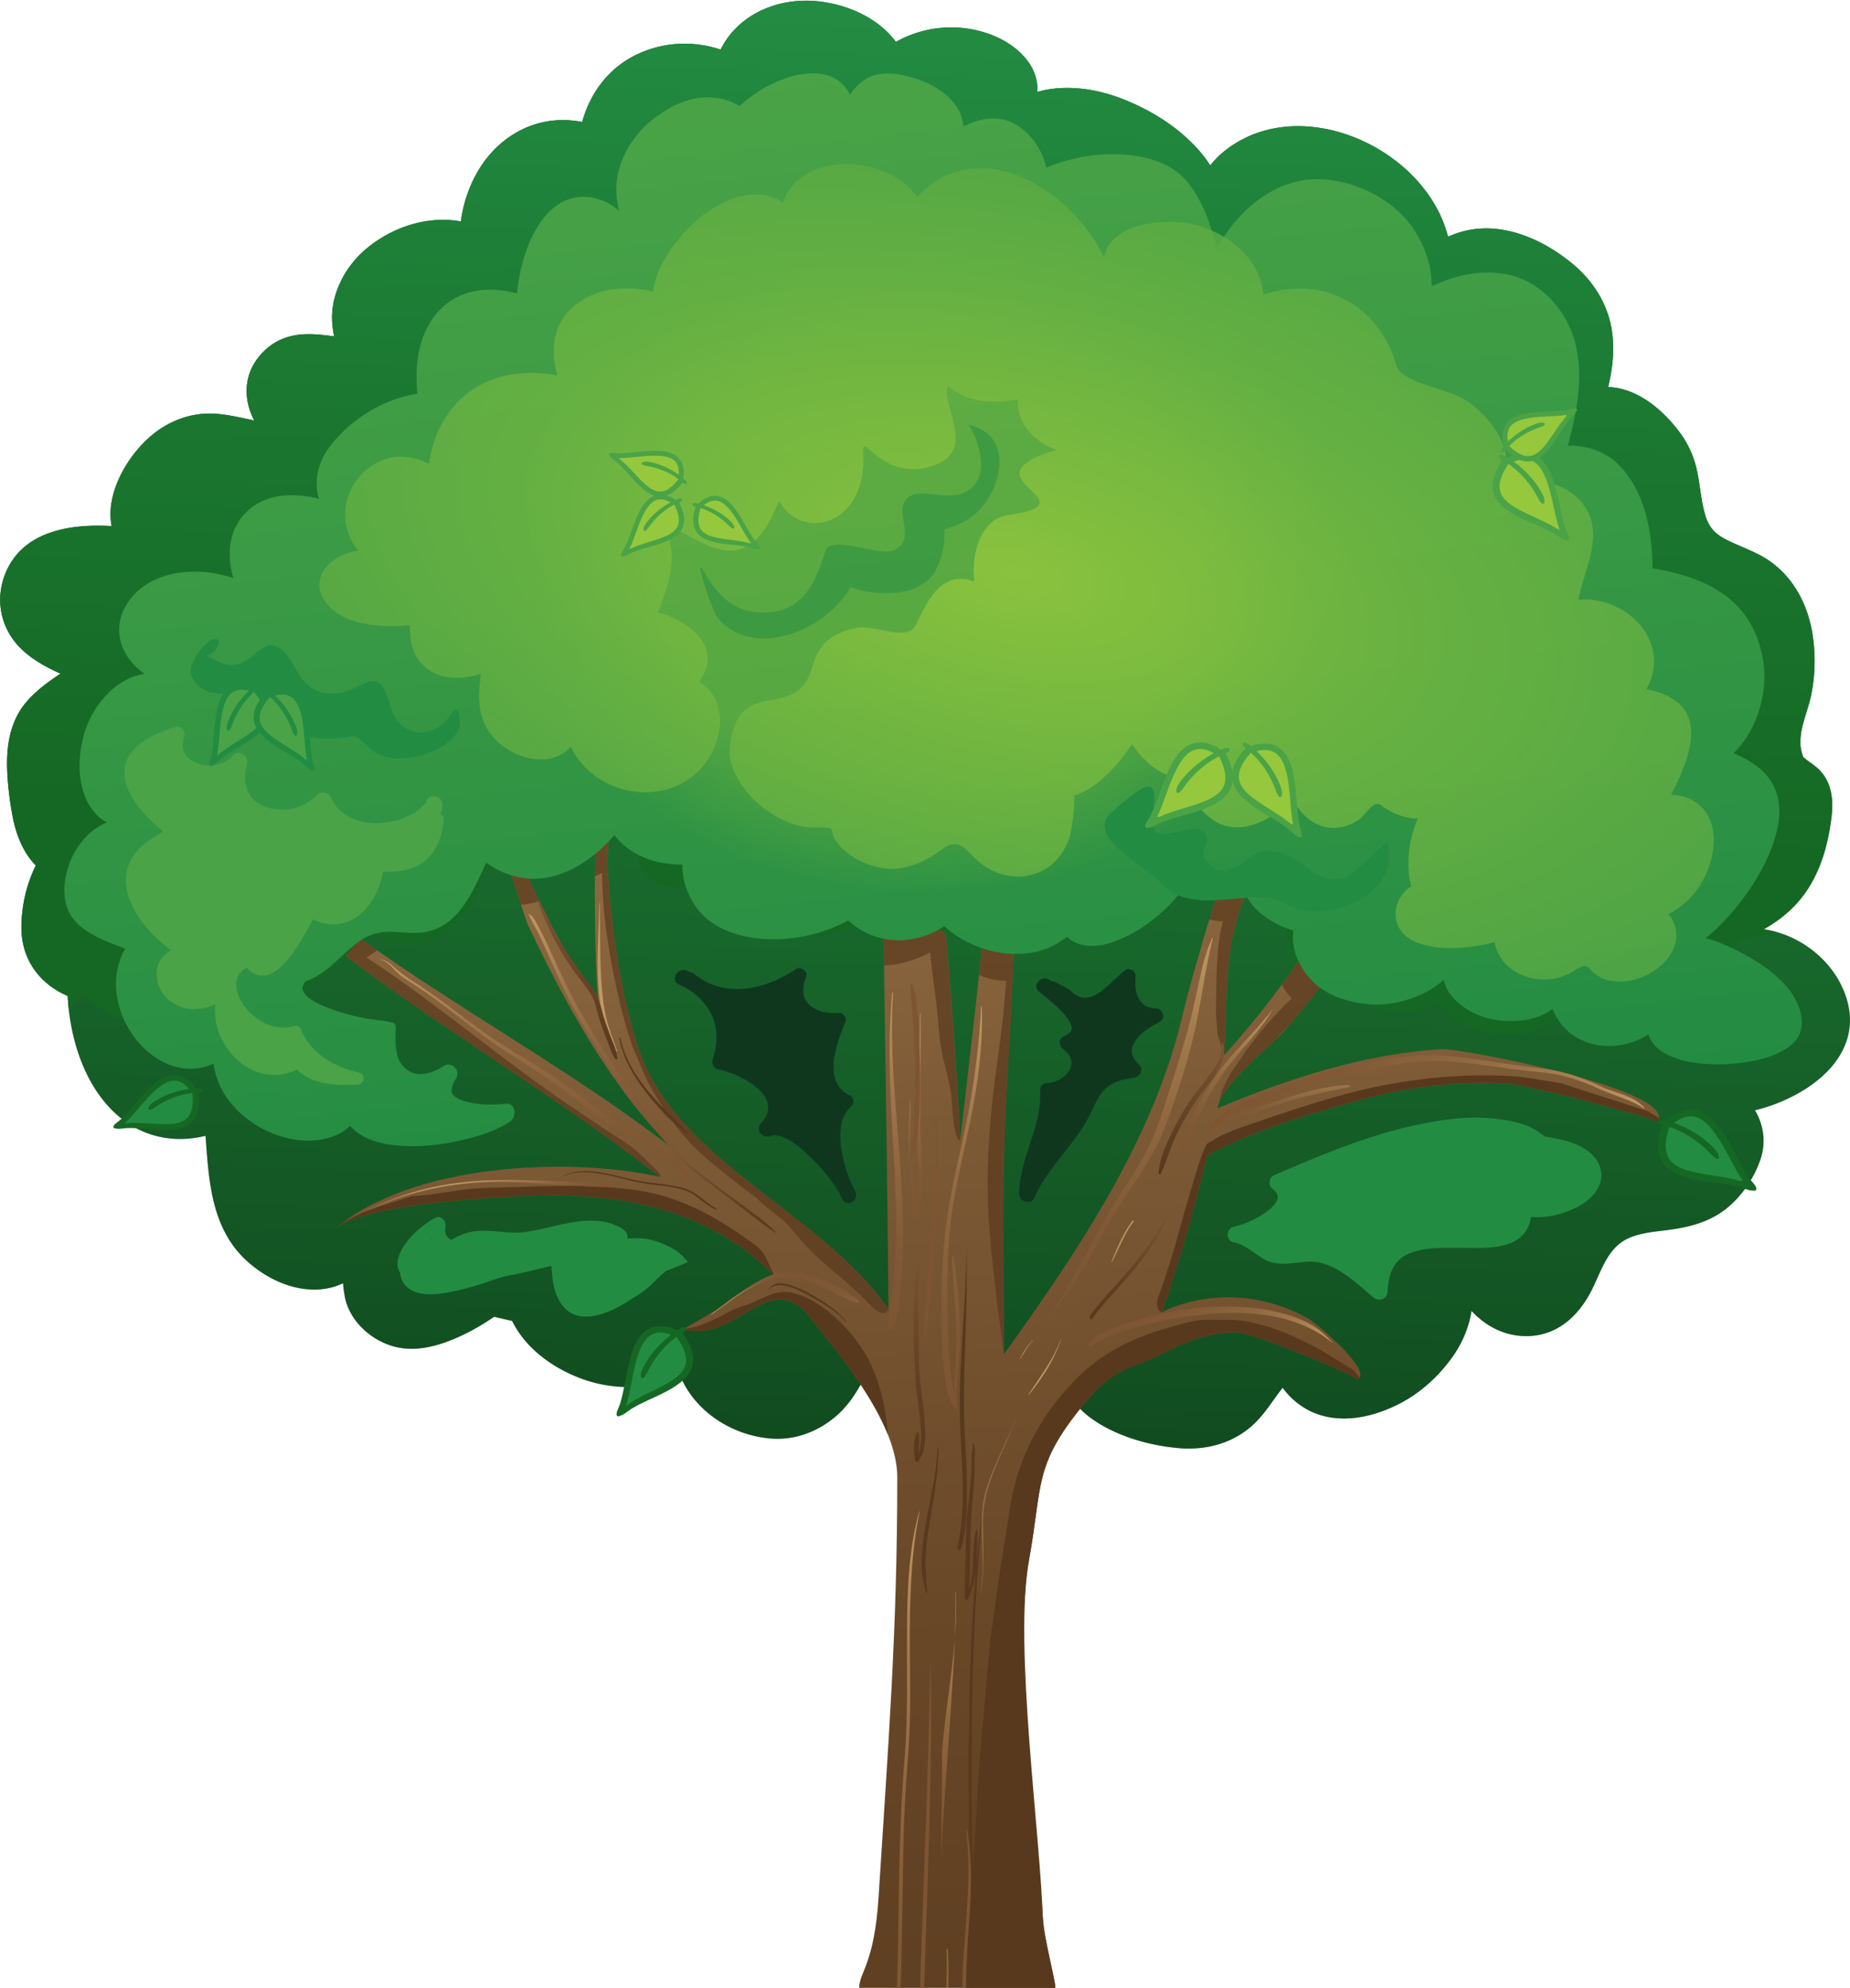 <svg xmlns="http://www.w3.org/2000/svg" width="1334" height="1434" viewBox="12.917 139.57 1334 1434" xml:space="preserve"><linearGradient id="a" gradientUnits="userSpaceOnUse" x1="487.988" y1="1112.316" x2="565.653" y2="1158.982"><stop offset="0" style="stop-color:#a01d22"/><stop offset=".376" style="stop-color:#9c1c21"/><stop offset=".718" style="stop-color:#911a1d"/><stop offset="1" style="stop-color:#821618"/></linearGradient><linearGradient id="b" gradientUnits="userSpaceOnUse" x1="496.625" y1="1101.623" x2="532.082" y2="1141.001"><stop offset=".206" style="stop-color:#c62f27"/><stop offset="1" style="stop-color:#c62f27;stop-opacity:0"/></linearGradient><linearGradient id="c" gradientUnits="userSpaceOnUse" x1="500.905" y1="1103.834" x2="507.319" y2="1112.995"><stop offset="0" style="stop-color:#e95331"/><stop offset=".976" style="stop-color:#e95331;stop-opacity:0"/></linearGradient><linearGradient id="d" gradientUnits="userSpaceOnUse" x1="486.502" y1="1129.793" x2="492.325" y2="1131.137"><stop offset="0" style="stop-color:#e95331"/><stop offset=".976" style="stop-color:#e95331;stop-opacity:0"/></linearGradient><linearGradient id="e" gradientUnits="userSpaceOnUse" x1="543.727" y1="1187.509" x2="527.45" y2="1163.379" gradientTransform="rotate(2.144 975.18 1379.71)"><stop offset=".206" style="stop-color:#5c110f"/><stop offset=".976" style="stop-color:#5c110f;stop-opacity:0"/></linearGradient><linearGradient id="f" gradientUnits="userSpaceOnUse" x1="524.835" y1="1087.408" x2="533.678" y2="1100.037"><stop offset="0" style="stop-color:#59391d"/><stop offset=".711" style="stop-color:#4d3018"/><stop offset=".994" style="stop-color:#472b15"/></linearGradient><linearGradient id="g" gradientUnits="userSpaceOnUse" x1="664.012" y1="1180.447" x2="700.215" y2="143.724"><stop offset="0" style="stop-color:#0f371e"/><stop offset=".092" style="stop-color:#124524"/><stop offset=".335" style="stop-color:#1a6431"/><stop offset=".572" style="stop-color:#1f7a3b"/><stop offset=".797" style="stop-color:#228741"/><stop offset="1" style="stop-color:#238c43"/></linearGradient><path fill="url(#g)" d="M1344.488 859.868c-7.123-23.469-27.818-41.978-51.157-48.255a77.322 77.322 0 0 0-8.757-1.81c9.182-5.079 17.58-11.484 24.71-19.549 15.257-17.257 21.917-40.348 24.419-62.855 1.403-12.633-.684-25.6-10.686-34.192-3.214-2.761-6.906-4.92-9.935-7.735-.056-.225-.134-.5-.263-.878-.443-1.299-.771-2.642-1.098-3.973-.607-2.481-.643-4.976-.555-7.519.369-10.742 5.544-21.54 7.682-32.025 2.859-14.02 3.256-27.993 1.302-42.144-3.31-23.97-15.294-46.212-36.753-58.181-8.474-4.727-17.739-7.817-26.341-12.288-7.94-4.127-12.286-9.268-14.712-17.884-2.841-10.087-3.535-20.707-5.658-30.952-2.4-11.587-7.142-21.432-14.457-30.67-12.499-15.785-29.867-29.544-49.75-30.226 3.223-13.353 4.792-27.106 2.706-40.77-2.919-19.122-13.539-35.892-28.338-48.108-14.198-11.722-31.036-21.004-49.281-24.355-14.281-2.624-28.006-.913-40.499 4.848-16.219-63.976-106.583-105.136-160.949-62.024-3.891 3.084-7.404 6.671-10.545 10.574-4.691-7.502-10.789-14.226-17.188-20.053-13.487-12.283-29.443-21.427-46.381-28.028-19.256-7.504-41.654-10.565-61.021-4.927.282-7.384-1.631-14.812-6.675-21.79-12.169-16.835-35.67-24.932-55.869-24.768-14.63.118-27.841 3.975-39.531 10.462-12.852-17.494-35.5-27.289-57.004-29.351-28.331-2.717-56.911 9.567-69.347 34.904-20.442-6.744-42.332-5.592-62.047 4.332-19.422 9.776-32.209 27.586-37.817 47.896-21.767-4.38-43.548 1.627-60.421 17.091-15.208 13.937-24.317 34.156-27.054 54.632-24.387-4.429-50.045 4.225-68.835 20.242-10.424 8.885-18.302 21.016-21.999 34.202-2.65 9.456-2.574 19.126-.483 28.44-7.373-1.018-14.755-1.881-22.226-1.467-13.993.776-25.533 6.876-33.69 18.299-9.753 13.657-8.977 30.271-1.684 43.844-8.733-1.851-17.443-3.919-26.34-4.752-17.568-1.645-34.374 4.319-47.762 15.522-17.283 14.463-33.47 41.783-28.78 65.38-30.303-1.783-64.438 3.712-76.73 34.434-7.533 18.826-3.187 39.519 11.095 53.655 8.155 8.072 18.272 13.6 28.739 18.311-8.953 6.019-17.743 12.393-24.618 20.501-11.488 13.55-14.349 30.637-13.835 47.961.325 10.975 1.729 22.13 3.637 32.934 1.87 10.587 5.344 21.209 11.446 30.14a50.08 50.08 0 0 0 5.59 6.803c-6.564 13.303-10.01 27.966-10.37 43.104-.417 17.563 6.555 32.925 20.474 43.573 3.944 3.018 8.305 5.452 12.902 7.458.018.357.031.716.052 1.072 1.806 31.23 12.739 65.926 37.626 86.499 17.867 14.77 40.118 18.607 61.71 13.289 2.359 32.55 4.092 66.846 29.833 90.281 15.642 14.241 38.053 24.053 59.307 19.495 3.438-.737 6.773-1.943 10.005-3.418a95.91 95.91 0 0 0 1.261 9.503c3.274 17.742 19.186 32.02 36.318 36.313 16.582 4.155 33.829-1.414 48.749-8.488 7.935-3.762 15.407-8.317 22.694-13.169a557.885 557.885 0 0 0 12.919 2.994c9.478 19.379 28.401 33.387 48.934 41.244 22.704 8.688 50.473 9.332 71.685-3.095 10.313 26.697 37.639 44.596 66.458 46.699 17.364 1.268 34.216-5.34 47.105-16.734 8.947-7.908 15.326-18.137 20.571-28.85 21.481 18.648 49.312 32.034 76.494 37.98 15.949 3.488 33.23 4.347 48.882-.978 9.973-3.393 18.779-9.431 25.65-17.226 5.428 6.979 12.977 12.59 20.668 16.865 16.166 8.986 34.695 13.921 53.019 15.722 18.743 1.843 37.577-2.275 52.604-14.794 9.949-8.288 15.908-19.112 23.525-28.625 7.48 10.247 18.174 17.79 30.926 20.692 17.241 3.923 35.001-.413 50.64-7.869 16.524-7.88 30.671-20.583 41.163-35.482 7.045-10.005 11.644-21.251 13.469-32.782 10.215 11.017 23.86 18.296 39.814 18.182 21.118-.15 36.318-13.486 45.82-31.242 7.386-13.802 11.622-31.517 26.437-38.823 9.853-4.859 21.954-5.327 32.646-6.896 12.153-1.781 24.059-4.911 34.445-11.701 13.536-8.85 24.575-24.339 29.446-39.667 3.852-12.12 1.841-24.191-4.212-34.52 37.136-9.101 78.985-37.951 66.076-80.484z"/><path opacity=".42" fill="#156823" d="M1344.488 859.854c-7.123-23.469-27.818-41.978-51.157-48.255a77.322 77.322 0 0 0-8.757-1.81c9.182-5.079 17.58-11.484 24.71-19.549 15.257-17.257 21.917-40.348 24.419-62.855 1.403-12.633-.684-25.6-10.686-34.192-3.214-2.761-6.906-4.92-9.935-7.735-.056-.225-.134-.5-.263-.878-.443-1.299-.771-2.642-1.098-3.973-.607-2.481-.643-4.976-.555-7.519.369-10.742 5.544-21.54 7.682-32.025 2.859-14.02 3.256-27.993 1.302-42.144-3.31-23.97-15.294-46.212-36.753-58.181-8.474-4.727-17.739-7.817-26.341-12.288-7.94-4.127-12.286-9.268-14.712-17.884-2.841-10.087-3.535-20.707-5.658-30.952-2.4-11.587-7.142-21.432-14.457-30.67-12.499-15.785-29.867-29.544-49.75-30.226 3.223-13.353 4.792-27.106 2.706-40.77-2.919-19.122-13.539-35.892-28.338-48.108-14.198-11.722-31.036-21.004-49.281-24.355-14.281-2.624-28.006-.913-40.499 4.848-16.219-63.976-106.583-105.136-160.949-62.024-3.891 3.084-7.404 6.671-10.545 10.574-4.691-7.502-10.789-14.226-17.188-20.053-13.487-12.283-29.443-21.427-46.381-28.028-19.256-7.504-41.654-10.565-61.021-4.927.282-7.384-1.631-14.812-6.675-21.79-12.169-16.835-35.67-24.932-55.869-24.768-14.63.118-27.841 3.975-39.531 10.462-12.852-17.494-35.5-27.289-57.004-29.351-28.331-2.717-56.911 9.567-69.348 34.904-20.441-6.744-42.332-5.592-62.047 4.332-19.422 9.776-32.209 27.586-37.816 47.896-21.767-4.38-43.549 1.627-60.422 17.091-15.208 13.937-24.317 34.156-27.054 54.632-24.387-4.429-50.045 4.225-68.835 20.242-10.424 8.885-18.302 21.016-21.999 34.202-2.65 9.456-2.574 19.126-.483 28.44-7.373-1.018-14.755-1.881-22.226-1.467-13.993.776-25.533 6.876-33.69 18.299-9.753 13.657-8.977 30.271-1.684 43.844-8.733-1.851-17.443-3.919-26.34-4.752-17.568-1.645-34.374 4.319-47.762 15.522-17.283 14.463-33.47 41.783-28.78 65.38-30.303-1.783-64.438 3.712-76.73 34.434-7.533 18.826-3.187 39.519 11.095 53.655 8.155 8.072 18.272 13.6 28.739 18.311-8.953 6.019-17.743 12.393-24.618 20.501-11.488 13.55-14.349 30.637-13.835 47.961.325 10.975 1.729 22.13 3.637 32.934 1.87 10.587 5.344 21.209 11.446 30.14a50.08 50.08 0 0 0 5.59 6.803c-6.564 13.303-10.01 27.966-10.37 43.104-.417 17.563 6.555 32.925 20.474 43.573 3.944 3.018 8.305 5.452 12.902 7.458.018.357.031.716.052 1.072 1.806 31.23 12.739 65.926 37.626 86.499 17.867 14.77 40.118 18.607 61.71 13.289 2.359 32.55 4.092 66.846 29.833 90.281 15.642 14.241 38.053 24.053 59.307 19.495 3.438-.737 6.773-1.943 10.005-3.418a95.91 95.91 0 0 0 1.261 9.503c3.274 17.742 19.186 32.02 36.318 36.313 16.582 4.155 33.829-1.414 48.749-8.488 7.935-3.762 15.407-8.317 22.694-13.169a557.885 557.885 0 0 0 12.919 2.994c9.478 19.379 28.401 33.387 48.934 41.244 22.703 8.688 50.473 9.332 71.685-3.095 10.313 26.697 37.64 44.596 66.458 46.699 17.364 1.268 34.216-5.34 47.105-16.734 8.947-7.908 15.326-18.137 20.571-28.85 21.481 18.648 49.312 32.034 76.493 37.98 15.949 3.488 33.23 4.347 48.883-.978 9.973-3.393 18.779-9.431 25.65-17.226 5.428 6.979 12.977 12.59 20.668 16.865 16.166 8.986 34.695 13.921 53.019 15.722 18.743 1.843 37.577-2.275 52.604-14.794 9.949-8.288 15.908-19.112 23.525-28.625 7.48 10.247 18.174 17.79 30.926 20.692 17.241 3.923 35.001-.413 50.64-7.869 16.524-7.88 30.671-20.583 41.163-35.482 7.045-10.005 11.644-21.251 13.469-32.782 10.215 11.017 23.86 18.296 39.814 18.182 21.118-.15 36.318-13.486 45.82-31.242 7.386-13.802 11.622-31.517 26.437-38.823 9.853-4.859 21.954-5.327 32.646-6.896 12.153-1.781 24.059-4.911 34.445-11.701 13.536-8.85 24.575-24.339 29.446-39.668 3.852-12.119 1.841-24.191-4.212-34.519 37.137-9.101 78.986-37.951 66.077-80.484z"/><path fill="#0F371E" d="M627.141 993.814c-3.784-8.276-6.253-17.202-7.613-26.159-1.565-10.315-1.161-22.875 7.306-30.16 2.338-2.012 1.798-6.566-1.019-7.904-20.525-9.747-9.504-37.608-3.206-53.29 1.143-2.845-1.757-6.37-4.692-6.159-7.202.518-14.954-.48-20.696-5.248-6.533-5.424-5.895-13.481-3.042-20.697 1.614-4.082-3.893-8.009-7.363-5.661-19.797 13.4-46.404 20.417-67.447 7.582a56.504 56.504 0 0 0-3.946-2.687 49.42 49.42 0 0 1-1.908-1.521c-.853-.718-1.767-1.01-2.636-1.015-.839-.42-1.69-.825-2.559-1.21-6.713-2.972-12.573 6.918-5.805 9.93 10.299 4.582 18.492 11.568 23.487 21.771 4.955 10.124 4.244 22.069.75 32.476-.921 2.744 1.035 6.409 3.948 6.954 15.512 2.903 48.629 19.479 31.2 38.532-4.832 5.281 1.182 12.057 7.251 9.398 3.155-1.383 8.157.669 11.458 2.399 6.253 3.278 11.63 8.048 16.658 12.938 7.799 7.588 15.526 16.407 20.896 26.102a96.767 96.767 0 0 0 2.216 4.344c3.398 6.262 12.159.768 9.363-5.473a76.399 76.399 0 0 0-2.601-5.242zM846.49 866.929c-13.029-.254-15.877-12.487-14.727-23.407.369-3.514-4.537-6.401-7.396-4.244-12.33 9.306-25.488 29.42-39.471 14.696-1.406-1.48-6-3.333-10.33-5.827-.967-.801-3.459-.722-4.4-1.516-5.607-4.729-13.74 3.434-8.064 8.065 6.311 5.151 12.711 10.192 18.166 16.28 2.484 2.773 4.668 5.925 5.436 9.613.689 3.323-3.885 5.529-6.121 6.66-3.781 1.914-2.924 6.866 0 8.972 13.533 9.742 1.387 24.104-11.662 24.476-2.588.074-5.123 2.206-4.967 4.967 1.484 26.269-14.807 48.948-15.207 75-.084 5.494 8.572 8.531 10.971 2.971 9.223-21.392 27.398-36.897 38.615-57.117 3.547-6.393 6.039-13.751 10.631-19.508 5.447-6.83 14.143-9.067 22.457-10.147 4.371-.568 7.738-5.72 3.879-9.364-6.049-5.71-6.963-11.181-2.178-17.988 4.033-5.736 10.891-9.789 16.977-12.96 4.707-2.453 2.326-9.526-2.609-9.622z"/><linearGradient id="h" gradientUnits="userSpaceOnUse" x1="750.861" y1="829.287" x2="828.527" y2="875.953"><stop offset="0" style="stop-color:#a01d22"/><stop offset=".376" style="stop-color:#9c1c21"/><stop offset=".718" style="stop-color:#911a1d"/><stop offset="1" style="stop-color:#821618"/></linearGradient><linearGradient id="i" gradientUnits="userSpaceOnUse" x1="759.498" y1="818.594" x2="794.954" y2="857.972"><stop offset=".206" style="stop-color:#c62f27"/><stop offset="1" style="stop-color:#c62f27;stop-opacity:0"/></linearGradient><linearGradient id="j" gradientUnits="userSpaceOnUse" x1="763.778" y1="820.806" x2="770.191" y2="829.966"><stop offset="0" style="stop-color:#e95331"/><stop offset=".976" style="stop-color:#e95331;stop-opacity:0"/></linearGradient><linearGradient id="k" gradientUnits="userSpaceOnUse" x1="749.375" y1="846.764" x2="755.198" y2="848.108"><stop offset="0" style="stop-color:#e95331"/><stop offset=".976" style="stop-color:#e95331;stop-opacity:0"/></linearGradient><linearGradient id="l" gradientUnits="userSpaceOnUse" x1="795.921" y1="894.919" x2="779.645" y2="870.789" gradientTransform="rotate(2.144 975.18 1379.71)"><stop offset=".206" style="stop-color:#5c110f"/><stop offset=".976" style="stop-color:#5c110f;stop-opacity:0"/></linearGradient><linearGradient id="m" gradientUnits="userSpaceOnUse" x1="787.707" y1="804.378" x2="796.551" y2="817.008"><stop offset="0" style="stop-color:#59391d"/><stop offset=".711" style="stop-color:#4d3018"/><stop offset=".994" style="stop-color:#472b15"/></linearGradient><linearGradient id="n" gradientUnits="userSpaceOnUse" x1="124.623" y1="927.148" x2="202.288" y2="973.814"><stop offset="0" style="stop-color:#a01d22"/><stop offset=".376" style="stop-color:#9c1c21"/><stop offset=".718" style="stop-color:#911a1d"/><stop offset="1" style="stop-color:#821618"/></linearGradient><linearGradient id="o" gradientUnits="userSpaceOnUse" x1="133.26" y1="916.455" x2="168.716" y2="955.833"><stop offset=".206" style="stop-color:#c62f27"/><stop offset="1" style="stop-color:#c62f27;stop-opacity:0"/></linearGradient><linearGradient id="p" gradientUnits="userSpaceOnUse" x1="137.54" y1="918.667" x2="143.954" y2="927.827"><stop offset="0" style="stop-color:#e95331"/><stop offset=".976" style="stop-color:#e95331;stop-opacity:0"/></linearGradient><linearGradient id="q" gradientUnits="userSpaceOnUse" x1="123.136" y1="944.625" x2="128.96" y2="945.969"><stop offset="0" style="stop-color:#e95331"/><stop offset=".976" style="stop-color:#e95331;stop-opacity:0"/></linearGradient><linearGradient id="r" gradientUnits="userSpaceOnUse" x1="173.738" y1="1015.949" x2="157.462" y2="991.818" gradientTransform="rotate(2.144 975.18 1379.71)"><stop offset=".206" style="stop-color:#5c110f"/><stop offset=".976" style="stop-color:#5c110f;stop-opacity:0"/></linearGradient><linearGradient id="s" gradientUnits="userSpaceOnUse" x1="161.47" y1="902.24" x2="170.313" y2="914.87"><stop offset="0" style="stop-color:#59391d"/><stop offset=".711" style="stop-color:#4d3018"/><stop offset=".994" style="stop-color:#472b15"/></linearGradient><linearGradient id="t" gradientUnits="userSpaceOnUse" x1="634.407" y1="206.103" x2="727.779" y2="1987.734"><stop offset=".012" style="stop-color:#c19864"/><stop offset=".031" style="stop-color:#bd9461"/><stop offset=".224" style="stop-color:#997449"/><stop offset=".418" style="stop-color:#7d5a36"/><stop offset=".612" style="stop-color:#694828"/><stop offset=".806" style="stop-color:#5d3d20"/><stop offset="1" style="stop-color:#59391d"/></linearGradient><path fill="url(#t)" d="M1053.045 896.27c-55.23 2.971-111.572 21.268-162.294 42.696 3.415-17.979 35.813-42.104 47.838-55.494 27.887-31.053 46.842-63.682 80.851-88.909 37.417-27.756 80.948-46.368 122.608-66.684 25.898-12.629 56.282-38.108 72.856-48.033l.077-.046-.074.044c-66.041 39.55-145.21 49.241-208.506 96.384 7.652-17.34 89.778-211.75 74.067-217.012 2.831.948-64.603 153.312-71.7 168.172-31.74 66.457-63.963 118.486-113.059 173.263 2.263-34.759-.386-67.602 10.074-101.109 2.609-8.357 40.546-115.211 32.51-116.212-21.134-2.63-67.638 166.639-71.764 184.829-20.869 92.001-75.528 172.375-129.613 247.971 0-66.47-1.911-133.89 2.381-198.341 4.913-73.788 6.306-148.3 7.885-222.224.908-42.521 2.578-85.383.371-127.881-2.037-39.205-20.082-97.459-15.565-130.644-10.474 77.032 3.743 162.335.255 240.7-4.243 95.33-15.955 188.819-26.869 283.504-6.592-134.862-23.36-268.29-31.308-403.152-6.892-116.897 42.008-237.04 20.005-355.114 1.722 9.25-5.414 57.838-5.377 75.973.073 35.501-13.24 69.092-17.645 104.085-1.044-7.511-10.414-67.962-20.13-63.86-3.342 1.411 7.544 96.379 7.305 105.572-1.867 71.735-8.584 143.129-8.976 214.971-.809 148.204 3.347 296.316 4.299 443.83-48.595-70.281-155.145-107.179-181.019-190.342-13.315-42.81-18.759-85.716-21.651-130.347-.598-9.221 9.907-121.208 7.697-121.899-20.853-6.514-18.063 206.408-13.612 224.596-26.707-43.15-52.185-84.556-64.084-134.271-1.521-6.352-30.694-125.524-46.426-113.512.369-.282 53.573 177.043 59.456 189.45 26.874 56.678 58.413 114.446 102.663 159.572-83.209-63.989-177.744-112.284-259.391-177.072-37.712-29.925-69.781-67.221-94.181-108.696-4.724-8.029-44.651-94.497-41.43-95.441-14.142 4.148 32.138 101.38 37.545 110.725 25.635 44.305 59.243 82.679 99.284 114.491 79.876 63.461 169.417 114.577 250.353 177.552-66.482-14.723-179.565-9.528-234.346 37.703 21.659-18.673 119.159-23.643 151.214-24.265 61.198-1.188 122.169 12.706 165.695 58.11-10.322 4.459-64.13 38.647-66.052 38.049 38.861 12.104 61.86-46.364 92.309-7.635 22.994 29.248 62.348 75.777 62.348 114.85 0 111.423-6.476 191.692-13.5 302.904-3 47.5-13.802 53.944-14 65.167h141.5c-.164-6.354-8-31.167-9.5-56.986-3.617-62.258-20.712-189.987-9.5-251.666 9.861-54.248 3.211-67.729 38.5-111.015 22.638-27.768 30.661-25.26 70.631-43.881 12.775-5.919 26.789-9.109 40.851-9.104 12.279.003 89.213 32.856 87.027 34.091 11.485-6.487-30.651-41.204-34.741-43.569-32.566-18.835-71.724-21.313-106.066-5.555 12.661-37.025 23.333-74.757 32.371-112.825 35.014-18.579 77.45-31.094 115.646-41.186 33.418-8.83 67.734-12.473 102.251-10.361 11.362.695 108.196 25.25 106.281 27.607 18.191-22.393-140.781-53.263-154.625-52.518zm153.939-211.682c-.007.004-.008.005 0 0zm.197-.118-.067.04.067-.04z"/><path opacity=".7" fill="#59391D" d="M910.81 782.831c-1.715.348-3.444 1.29-4.911 2.333-2.128.737-4.359 1.243-6.347 1.46-3.453.377-6.477.294-9.495-.316a1539.068 1539.068 0 0 0-5.073 16.298 47.015 47.015 0 0 0 9.761 1.554c-2.576 8.846-3.49 18.535-4.051 27.474-.799 12.73-.814 25.499-.928 38.249-.048 5.358.564 7.304 1.153 15.772l4.791 14.995c2.263-34.76-.386-67.602 10.074-101.109.568-1.819 2.811-8.308 5.888-17.354-.285.231-.571.447-.862.644z"/><path fill="#59391D" d="M1024.08 734.119a3416.436 3416.436 0 0 0 8.02-19.706 420.53 420.53 0 0 0-16.164-2.777c-3.514 7.835-6.065 13.448-7.166 15.751-.634 1.327-1.269 2.639-1.902 3.954a421.953 421.953 0 0 1 17.212 2.778zM929.863 726.297c2.218-7.328 4.222-14.3 5.817-20.422-5.263.003-10.522.067-15.771.224-2.893 5.979-5.875 12.88-8.883 20.403a481.205 481.205 0 0 1 18.837-.205zM1061.91 764.948c1.354.12 2.698.275 4.034.461 7.437-4.035 14.967-7.916 22.551-11.694-9.336-2.979-19.024-4.876-28.972-5.556-1.74-.119-3.483-.22-5.23-.306-10.367 4.949-20.537 10.371-30.408 16.501 12.676-.587 25.417-.527 38.025.594z"/><path opacity=".7" fill="#59391D" d="M238.397 810.801c79.511 63.171 169.709 114.972 250.353 177.552 2.178-1.557-4.553-6.823-6.833-9.117-8.244-8.296-12.95-12.65-22.823-18.813-11.117-6.939-21.832-14.374-32.701-21.689-22.212-14.952-43.65-31.01-64.929-47.254-20.848-15.915-41.679-31.834-63.094-46.985a583.692 583.692 0 0 0-21.285-14.382c2.596-1.726 5.248-3.375 7.923-4.989-7.179-5-14.294-10.081-21.343-15.246a225.632 225.632 0 0 0-9.262 6.315 50.225 50.225 0 0 1-3.362-2.419c-4.648-3.676-9.467-5.41-14.325-4.339.564.452 1.116.916 1.681 1.366z"/><path fill="#59391D" d="M773.917 1573.237c-.164-6.354-8.761-40.345-8.92-46.698-1.563-62.343-21.292-200.275-10.08-261.954 9.861-54.248 3.211-67.729 38.5-111.015 12.012-14.734 19.91-20.943 30.649-26.31 16.52-6.356 23.177-8.689 34.177-14.915 1.864-.84 3.783-1.715 5.805-2.656 12.775-5.919 26.789-9.109 40.851-9.104 12.279.003 89.213 32.856 87.027 34.091 3.188-1.801.441-1.915-2.674-6.771l-24.436-14.959c-18.115-9.493-33.145-16.612-53.145-20.375-8.991-1.691-18.883-1.043-28.042-1.171-10.206-.143-19.82 3.526-29.631 6.171-21.673 5.84-44.012 16.754-60.414 32-22.938 21.321-40.543 49.246-48.569 79.228-2.286 8.538-3.897 17.297-5.001 26.118l-6.098 37.988-7 49.667-8.667 98.333c-1.693 54.479-8.957 100.665-8.553 152.333h64.221z"/><path opacity=".7" fill="#59391D" d="M669.601 832.411c4.894-1.54 9.563-3.549 14.042-5.913 1.158 13.516 3.389 26.991 4.853 40.629 1.423 13.259 1.803 26.046 5.293 39.016a252.96 252.96 0 0 1 4.535 19.956c.635 3.453.881 6.972 1.022 10.474.166 4.121.88 10.63 1.571 14.664 1.118 6.53 2.668 12.404 4.458 10.006-3.229-61.993-8.963-132.394-14.476-194.085-4.299 2.229-8.072 6.053-9.057 10.916-.929 4.589.308 8.751 2.53 12.505a57.688 57.688 0 0 0-.247 1.507c-.547 3.783-.874 7.548-1.058 11.303-4.901 3.628-11.732 7.472-16.628 9.379-3.629 1.414-7.389 2.47-11.208 3.227-.026.005-1.723.248-1.96.298-.779.075-1.561.125-2.343.166-.266.014-.532.016-.799.021.081 6.447.161 12.895.247 19.341 6.574-.023 13.331-1.556 19.225-3.41zM388.541 792.078c4.543-.375 9.057-1.222 13.321-2.412-3.391-7.174-6.563-14.456-9.464-21.886a83.72 83.72 0 0 1-6.715 1.505c.426-.097-1.813.225-2.063.246-.299.025-.599.027-.898.042a7.423 7.423 0 0 0-1.886-1.501c2.93 9.282 5.558 17.491 7.705 24.006z"/><path fill="#59391D" d="M988.519 767.567c7.309-1.023 14.657-1.793 22.021-2.374.204-.016.409-.028.613-.044a2781.806 2781.806 0 0 0 7.066-16.847 342.077 342.077 0 0 0-20.773 2.105 898.403 898.403 0 0 1-8.927 17.16zM552.864 1034.09c-9.12-6.481-18.913-12.916-28.758-18.223-10.782-5.813-21.826-10.542-33.615-13.953-13.521-3.912-28.245-5.388-42.247-6.264-28.197-1.763-56.477.099-84.683.643-18.337.354-35.321 5.164-53.644 5.943-20.879 7.033-40.924 11.24-55.514 23.819 21.659-18.673 119.159-23.643 151.214-24.265 61.198-1.188 122.169 12.706 165.695 58.11l-4.059-8.999c-3.973-9.146-6.555-11.243-14.389-16.811z"/><path opacity=".7" fill="#59391D" d="M653.547 1083.547c-48.595-70.281-155.145-107.179-181.019-190.342-13.315-42.81-18.759-85.716-21.651-130.347-.154-2.378.431-11.598 1.345-23.972-3.38 1.467-6.692 3.131-9.935 4.833-.233 9.354-.374 18.798-.436 28.078a897.843 897.843 0 0 1 5.232-2.74c.003 8.432.546 16.894 1.209 25.102 1.289 15.945 3.905 31.807 6.998 47.494 2.984 15.135 6.594 30.292 11.154 45.034 1.863 6.021 4.247 11.869 6.804 17.625 2.658 5.983 4.967 12.325 8.165 18.036 12.643 22.578 24.12 38.767 43.836 55.221 10.066 8.4 23.02 18.687 33.667 26.334 5.748 6.498 16.531 12.978 22.305 19.445 5.865 6.571 11.479 13.572 17.789 19.713 5.878 5.722 12.206 10.992 18.443 16.313a438.63 438.63 0 0 1 18.925 17.115c3.359 3.223 12.881 15.654 17.31 7.367l-.141-.309z"/><path fill="#59391D" d="m1201.252 940.984-62.694-20.141c-12.476-1.962-24.795-4.575-37.442-5.221-31.749-1.62-62.625 1.062-93.529 7.28-29.578 5.952-60.534 16.347-89.131 26.168-10.798 3.708-22.858 7.449-32.431 13.838-1.609.443-3.034 1.556-3.905 3.52-4.089 9.221-6.782 19.121-9.688 28.764a1152.03 1152.03 0 0 0-8.854 30.896 615.082 615.082 0 0 1-8.564 28.795 601.408 601.408 0 0 1-4.762 14.136c-1.607 4.565-4.287 9.645-2.307 14.476.586 1.43 2.173 2.944 3.902 2.216a11.503 11.503 0 0 0 2.793-1.7 113.732 113.732 0 0 0-3.521 1.54c12.661-37.025 23.333-74.757 32.371-112.825 35.014-18.578 77.45-31.094 115.646-41.186 33.418-8.83 67.734-12.473 102.251-10.361 11.362.695 108.196 25.25 106.281 27.607 3.177-3.909-.506-3.589-6.416-7.802z"/><path opacity=".7" fill="#59391D" d="M745.961 751.703c-6.18 2.071-12.455 3.839-18.83 5.225-2.353 28.665-5.171 57.241-8.244 85.808 4.377 2.058 9.218 3.37 14.083 3.926 1.706.195 3.531.298 5.427.302-.354 4.794-.683 9.591-1.085 14.38-2.257 26.826-7.148 53.397-9.615 80.214-5.37 58.381-1.778 85.848 4.727 142.345l4.493 32.226c0-66.47-1.911-133.891 2.381-198.342 3.672-55.14 5.377-110.683 6.663-166.084z"/><path fill="#59391D" d="M505.261 1097.951c38.861 12.104 61.86-46.364 92.309-7.635 17.134 21.795 43.349 53.185 55.599 83.935-1.477-19.426-5.66-38.92-15.056-56.105-10.365-18.956-33.925-43.064-55.861-46.575-11.894-1.903-21.091 6.113-32.478 9.544-12.087 3.642-17.568 9.16-29.522 13.249-4.861 2.811-14.544 3.725-14.991 3.587zM1090.133 752.903c8.354-4.143 16.76-8.182 25.163-12.19-7.293-3.404-14.764-6.48-22.303-9.271-9.921 3.815-19.773 7.801-29.479 12.142 8.994 2.711 17.878 5.799 26.619 9.319z"/><path opacity=".7" fill="#59391D" d="M975.207 837.671c-4.949 2.042-9.633 4.906-14.084 8.121-.16-.083-.325-.155-.483-.241-.663-.346-1.284-.76-1.9-1.18 1.264.825-1.107-1.125-1.453-1.496a1.268 1.268 0 0 0-.058-.067 133.28 133.28 0 0 1-.931-1.42c-.19-.293-1.278-2.637-1.191-2.284-1.501-4.135-1.519-8.129-1.847-12.35a625.229 625.229 0 0 1-15.866 22.688c1.577 3.887 4.062 7.23 7.082 10.147-6.755 6.243-13.027 13.014-18.994 20.001-7.333 8.587-14.227 17.596-20.349 27.085-2.985 4.629-3.863 4.036-10.88 19.021l-3.501 13.27c2.918-15.364 26.996-35.212 41.443-49.019.21-.236.418-.475.628-.71a239.796 239.796 0 0 1 9.8-10.342c12.063-13.897 22.592-28.018 33.696-41.572a6.975 6.975 0 0 0-1.112.348z"/><path fill="#C19864" d="M757.834 1106.154c-4.151 3.566-6.916 8.53-9.368 13.348-.08.157.142.288.236.139 2.908-4.62 5.144-9.624 9.298-13.32.114-.103-.051-.265-.166-.167zM829.496 1019.991c-6.579 8.935-10.869 19.338-15.118 29.522-.095.227.283.381.393.166 5.03-9.889 8.839-20.254 15.569-29.196.376-.501-.473-.995-.844-.492zM777.804 1105.54c-5.217 14.512-15.083 27.088-23.354 39.952-.095.147.133.329.245.189 9.831-12.192 18.32-25.152 23.336-40.079.048-.144-.176-.203-.227-.062z"/><linearGradient id="u" gradientUnits="userSpaceOnUse" x1="917.025" y1="1150.153" x2="853.263" y2="1065.538"><stop offset="0" style="stop-color:#c19864"/><stop offset=".007" style="stop-color:#c09763"/><stop offset=".263" style="stop-color:#a37a4e"/><stop offset=".516" style="stop-color:#8e663f"/><stop offset=".764" style="stop-color:#815936"/><stop offset="1" style="stop-color:#7d5533"/></linearGradient><path fill="url(#u)" d="M973.375 1107.447c-4.76-5.101-9.276-9.304-15.399-12.734-6.528-3.656-13.631-6.183-20.835-8.123-15.912-4.286-32.718-5.176-49.114-4.517-16.543.665-33.13 3.557-49.106 7.828a224.092 224.092 0 0 0-21.31 6.863c-7.157 2.704-14.822 5.14-19.641 11.391-.916 1.188.848 2.833 2.03 2.03 11.796-7.995 26.539-12.013 40.238-15.502 15.245-3.883 30.757-6.313 46.429-7.581 15.674-1.269 31.631-.868 47.041 2.429 13.723 2.936 28.686 8.869 39.419 18.164.17.147.405-.081.248-.248z"/><path fill="#C19864" d="M445.056 790.904c-.375 19.099-1.885 38.057-.877 57.173.487 9.235 1.569 18.447 3.527 27.489 1.665 7.694 4.1 16.209 9.117 22.433.385.477 1.194-.035 1.012-.589-2.652-8.066-5.915-15.681-7.822-24.005-2.137-9.328-3.056-18.911-3.614-28.448-1.052-17.974-.658-36.054-.953-54.052-.004-.253-.385-.253-.39-.001z"/><linearGradient id="v" gradientUnits="userSpaceOnUse" x1="806.621" y1="830.212" x2="849.882" y2="1075.558"><stop offset="0" style="stop-color:#c19864"/><stop offset=".007" style="stop-color:#c09763"/><stop offset=".263" style="stop-color:#a37a4e"/><stop offset=".516" style="stop-color:#8e663f"/><stop offset=".764" style="stop-color:#815936"/><stop offset="1" style="stop-color:#7d5533"/></linearGradient><path fill="url(#v)" d="M887.477 816.3c.064-.25-.309-.427-.428-.181-4.742 9.798-7.123 20.37-9.415 30.958-2.535 11.713-5.004 23.412-8.123 34.989-3.511 13.033-7.557 25.953-11.724 38.79-4.305 13.26-8.237 26.902-13.733 39.725-9.24 21.559-24.216 39.971-35.496 60.413-6.256 11.336-12.028 22.883-18.627 34.037-6.824 11.534-13.156 23.466-20.865 34.432-.162.229.208.433.371.217 7.806-10.328 15.705-20.293 22.365-31.411 6.672-11.139 12.963-22.514 19.186-33.907 11.478-21.019 26.971-39.633 37.393-61.251 5.424-11.25 9.241-23.371 13.272-35.168 4.582-13.408 8.467-27.039 11.799-40.808 5.668-23.422 8.079-47.487 14.025-70.835z"/><linearGradient id="w" gradientUnits="userSpaceOnUse" x1="889.671" y1="874.729" x2="905.328" y2="963.521"><stop offset="0" style="stop-color:#c19864"/><stop offset=".007" style="stop-color:#c09763"/><stop offset=".263" style="stop-color:#a37a4e"/><stop offset=".516" style="stop-color:#8e663f"/><stop offset=".764" style="stop-color:#815936"/><stop offset="1" style="stop-color:#7d5533"/></linearGradient><path fill="url(#w)" d="M930.635 867.6c.038-.067-.057-.118-.102-.06-12.808 16.889-29.027 30.835-41.173 48.3-5.713 8.216-10.52 17.053-14.865 26.055-4.017 8.319-9.533 18.382-10.299 27.675-.094 1.141 1.418 1.307 1.965.532 2.342-3.316 3.738-7.495 5.232-11.27 2.002-5.056 4.179-10.042 6.436-14.989 4.162-9.119 9.037-17.866 14.434-26.307 11.385-17.806 27.839-31.594 38.372-49.936z"/><linearGradient id="x" gradientUnits="userSpaceOnUse" x1="1161.69" y1="1008.768" x2="922.072" y2="881.361"><stop offset="0" style="stop-color:#c19864"/><stop offset=".007" style="stop-color:#c09763"/><stop offset=".263" style="stop-color:#a37a4e"/><stop offset=".516" style="stop-color:#8e663f"/><stop offset=".764" style="stop-color:#815936"/><stop offset="1" style="stop-color:#7d5533"/></linearGradient><path fill="url(#x)" d="M1198.75 938.738c-7.028-8.986-21.401-10.856-31.249-15.508-12.434-5.873-25.55-10.802-39.26-12.545-15.467-1.967-30.851-4.015-46.265-6.402-14.32-2.217-28.657-4.008-43.177-3.68-14.941.338-29.898 3.417-44.526 6.259-14.905 2.896-29.638 6.688-43.875 11.996-11.354 4.232-22.634 8.707-33.982 12.972-10.161 3.819-20.447 9.085-28.589 16.36-.932.832-1.78 1.748-2.624 2.666-1.699 1.848 1.014 4.589 2.762 2.762 8.199-8.57 19.12-12.314 29.912-16.489 10.751-4.159 21.516-8.205 32.23-12.456 13.558-5.379 27.745-8.988 41.985-12.023 14.719-3.137 29.854-6.396 44.873-7.495 28.84-2.108 57.176 5.352 85.765 7.605 15.518 1.223 29.636 5.758 43.706 12.291 10.629 4.936 22.233 7.389 32.029 14.055.241.163.436-.176.285-.368z"/><linearGradient id="y" gradientUnits="userSpaceOnUse" x1="937.818" y1="924.598" x2="939.116" y2="949.373"><stop offset="0" style="stop-color:#c19864"/><stop offset=".007" style="stop-color:#c09763"/><stop offset=".263" style="stop-color:#a37a4e"/><stop offset=".516" style="stop-color:#8e663f"/><stop offset=".764" style="stop-color:#815936"/><stop offset="1" style="stop-color:#7d5533"/></linearGradient><path opacity=".45" fill="url(#y)" d="M985.251 922.123c-16.249.608-32.395 5.288-47.766 10.294a354.62 354.62 0 0 0-23.308 8.532c-7.739 3.136-15.915 6.038-23.085 10.352-.307.185-.103.656.241.571 7.491-1.846 14.637-5.175 21.842-7.899 7.736-2.925 15.494-5.798 23.341-8.416 16.063-5.358 32.415-8.451 48.942-11.899.869-.182.668-1.568-.207-1.535z"/><linearGradient id="z" gradientUnits="userSpaceOnUse" x1="432.813" y1="791.925" x2="466.393" y2="982.367"><stop offset="0" style="stop-color:#c19864"/><stop offset=".007" style="stop-color:#c09763"/><stop offset=".263" style="stop-color:#a37a4e"/><stop offset=".516" style="stop-color:#8e663f"/><stop offset=".764" style="stop-color:#815936"/><stop offset="1" style="stop-color:#7d5533"/></linearGradient><path fill="url(#z)" d="M395.817 802.658c1.248 2.535 2.705 4.984 4.002 7.496 2.878 5.572 5.519 11.275 8.011 17.029 7.412 17.117 14.969 33.645 24.442 49.773 10.746 18.294 22.134 36.073 34.764 53.128 11.553 15.602 23.302 31.604 37.037 45.33.66.66 1.682-.362 1.021-1.021-2.664-2.662-4.614-6.73-6.948-9.746-3.302-4.268-6.671-8.479-10.052-12.684-6.96-8.66-13.791-17.419-20.395-26.354-12.996-17.582-24.549-36.085-35.546-54.968-8.96-15.385-16.021-31.336-23.402-47.476-2.761-6.037-5.712-12.002-8.943-17.802-1.133-2.033-3.177-6.216-5.892-6.577-.099-.013-.159.139-.083.2.943.758 1.463 2.615 1.984 3.672z"/><linearGradient id="A" gradientUnits="userSpaceOnUse" x1="382.234" y1="814.583" x2="416.386" y2="1008.268"><stop offset="0" style="stop-color:#c19864"/><stop offset=".007" style="stop-color:#c09763"/><stop offset=".263" style="stop-color:#a37a4e"/><stop offset=".516" style="stop-color:#8e663f"/><stop offset=".764" style="stop-color:#815936"/><stop offset="1" style="stop-color:#7d5533"/></linearGradient><path fill="url(#A)" d="M501.473 977.141c-3.528-3.351-7.467-6.278-11.455-9.053-9.2-6.399-19.272-11.452-28.985-17.001-10.494-5.995-19.456-13.349-28.93-20.767-9.75-7.634-20.122-14.513-30.628-21.053-10.421-6.486-21.08-12.603-31.296-19.411-10.729-7.148-21.055-14.916-31.262-22.782-10.003-7.708-20.323-14.635-30.884-21.543-4.5-2.943-8.425-6.213-12.406-9.8-2.53-2.279-5.603-4.077-9.042-4.278-.153-.009-.147.219 0 .234 5.597.566 9.196 5.873 12.966 9.527 3.492 3.386 8.114 5.873 12.156 8.524 10.544 6.916 20.552 14.325 30.498 22.073 9.3 7.244 18.565 14.503 28.264 21.215 10.092 6.985 20.683 13.234 30.87 20.086 10.55 7.097 20.914 14.389 30.855 22.323 8.285 6.612 16.247 12.924 25.429 18.308 9.218 5.406 18.738 10.271 27.763 16.006 4.729 3.004 9.204 6.362 13.371 10.106 3.929 3.531 6.934 7.827 10.834 11.374 1.368 1.245 3.107-.597 1.988-1.988-3.394-4.22-6.142-8.336-10.106-12.1z"/><linearGradient id="B" gradientUnits="userSpaceOnUse" x1="363.304" y1="988.858" x2="367.128" y2="1010.546"><stop offset="0" style="stop-color:#c19864"/><stop offset=".007" style="stop-color:#c09763"/><stop offset=".263" style="stop-color:#a37a4e"/><stop offset=".516" style="stop-color:#8e663f"/><stop offset=".764" style="stop-color:#815936"/><stop offset="1" style="stop-color:#7d5533"/></linearGradient><path fill="url(#B)" d="M455.454 993.502c-7.042-1.227-14.434-.8-21.566-1.09-8.325-.339-16.646-.788-24.97-1.154-16.617-.732-33.318-1.094-49.932-.096-29.032 1.744-57.329 8.711-83.078 22.392-.022.012-.003.044.02.033 27.174-13.102 56.54-20.176 86.657-21.405 15.468-.632 30.904.371 46.333 1.367 7.68.495 15.354 1.014 23.042 1.387 7.703.375 15.855 1.323 23.494.035.732-.123.728-1.342 0-1.469z"/><linearGradient id="C" gradientUnits="userSpaceOnUse" x1="576.973" y1="1095.881" x2="583.183" y2="1056.671"><stop offset="0" style="stop-color:#c19864"/><stop offset=".007" style="stop-color:#c09763"/><stop offset=".263" style="stop-color:#a37a4e"/><stop offset=".516" style="stop-color:#8e663f"/><stop offset=".764" style="stop-color:#815936"/><stop offset="1" style="stop-color:#7d5533"/></linearGradient><path fill="url(#C)" d="M607.46 1063.038c-9.35-3.851-19.378-6.694-29.57-5.927-9.298.701-18.393 6.473-26.091 11.271-9.129 5.691-17.563 12.428-26.034 19.036-.192.15.067.486.26.338 7.646-5.885 15.637-11.249 23.945-16.161 8.573-5.067 17.743-10.506 27.919-10.916 19.322-.778 35.725 12.409 53.065 18.631 1.057.379 1.879-1.125 1.083-1.86-7.093-6.547-15.699-10.756-24.577-14.412z"/><linearGradient id="D" gradientUnits="userSpaceOnUse" x1="730.671" y1="866.701" x2="690.12" y2="1155.237"><stop offset="0" style="stop-color:#c19864"/><stop offset=".007" style="stop-color:#c09763"/><stop offset=".263" style="stop-color:#a37a4e"/><stop offset=".516" style="stop-color:#8e663f"/><stop offset=".764" style="stop-color:#815936"/><stop offset="1" style="stop-color:#7d5533"/></linearGradient><path fill="url(#D)" d="M714.725 936.905c4.291-23.602 7.042-47.317 6.152-71.334-.014-.378-.569-.377-.586 0-1.08 24.936-4.235 49.755-8.79 74.284-4.5 24.233-10.804 48.136-14.754 72.466-3.931 24.211-5.169 48.901-5.06 73.403.056 12.473.428 25.017 1.494 37.446.885 10.318 2.109 22.725 7.792 31.619.483.756 1.3.632 1.728.109.124.684.236 1.368.381 2.053.047.225.373.125.339-.094-1.474-9.42-.507-19.347.343-28.799.869-9.655 1.554-19.172 1.418-28.875a354.086 354.086 0 0 0-4.756-53.086c-.099-.593-1.055-.446-1.036.14.616 18.316 2.651 36.539 3.134 54.871.409 15.541-2.146 30.839-.831 46.188-.667-2.921-1.404-5.83-1.965-8.771-1.19-6.239-1.736-12.605-2.23-18.932-.928-11.904-.999-23.869-1.24-35.801-.519-25.595.038-51.123 4.133-76.442 3.823-23.631 10.051-46.885 14.334-70.445z"/><linearGradient id="E" gradientUnits="userSpaceOnUse" x1="674.207" y1="857.72" x2="640.671" y2="1096.341"><stop offset="0" style="stop-color:#c19864"/><stop offset=".007" style="stop-color:#c09763"/><stop offset=".263" style="stop-color:#a37a4e"/><stop offset=".516" style="stop-color:#8e663f"/><stop offset=".764" style="stop-color:#815936"/><stop offset="1" style="stop-color:#7d5533"/></linearGradient><path fill="url(#E)" d="M656.917 855.57c.029-.431-.625-.42-.664 0-3.801 40.423-.97 80.498 1.305 120.917 1.134 20.143 1.904 40.313 1.397 60.49-.252 10.038-.933 20.066-1.895 30.061-.929 9.643-4.168 20.192-3.292 29.866.125 1.375 2.006 2.146 2.766.749 4.258-7.828 4.619-18.153 5.643-26.87 1.172-9.978 1.697-20 1.918-30.039.459-20.805-.719-41.618-2.181-62.362-2.87-40.727-7.737-81.95-4.997-122.812z"/><linearGradient id="F" gradientUnits="userSpaceOnUse" x1="686.222" y1="872.067" x2="665.562" y2="1019.07"><stop offset="0" style="stop-color:#c19864"/><stop offset=".007" style="stop-color:#c09763"/><stop offset=".263" style="stop-color:#a37a4e"/><stop offset=".516" style="stop-color:#8e663f"/><stop offset=".764" style="stop-color:#815936"/><stop offset="1" style="stop-color:#7d5533"/></linearGradient><path fill="url(#F)" d="M676.78 870.904c-.001-.252-.389-.252-.391 0-.178 25.065-1.794 50.066-2.341 75.12-.475 21.777 2.986 44.223-.24 65.883-1.945-10.795-2.414-21.913-4.01-32.745-2.211-15.007.638-30.493-.253-45.591-.022-.378-.561-.377-.586 0-.969 14.631-1.399 29.388-.003 44 1.326 13.884.311 28.039 3.661 41.693.313 1.274 2.312 1.309 2.604 0 5.199-23.314 1.217-47.696 1.319-71.33.108-25.673.369-51.358.24-77.03z"/><linearGradient id="G" gradientUnits="userSpaceOnUse" x1="420.939" y1="897.957" x2="437.333" y2="794.448"><stop offset="0" style="stop-color:#59391d"/><stop offset=".342" style="stop-color:#613f22"/><stop offset=".871" style="stop-color:#77502f"/><stop offset="1" style="stop-color:#7d5533"/></linearGradient><path fill="url(#G)" d="M400.302 788.982c7.329 19.73 16.745 38.488 29.647 55.222 2.826 3.665 5.744 7.241 8.282 11.116 3.286 5.018 4.471 10.357 5.964 16.058 1.508 5.761 3.72 11.333 5.891 16.868 1.977 5.041 3.532 10.488 6.457 15.072.415.649 1.58.442 1.529-.414-.29-4.889-2.353-9.375-4.107-13.895-2.153-5.548-4.274-11.093-5.977-16.799-1.492-4.997-2.313-9.947-4.598-14.678-2.04-4.226-5.067-7.956-7.965-11.615-7.094-8.954-13.193-18.542-19.314-28.183-5.832-9.185-8.758-20.309-15.273-28.978-.183-.243-.662-.112-.536.226z"/><linearGradient id="H" gradientUnits="userSpaceOnUse" x1="864.423" y1="988.931" x2="880.188" y2="889.399"><stop offset="0" style="stop-color:#59391d"/><stop offset=".342" style="stop-color:#613f22"/><stop offset=".871" style="stop-color:#77502f"/><stop offset="1" style="stop-color:#7d5533"/></linearGradient><path fill="url(#H)" d="M894.038 892.237c-.363 3.746-.508 7.288-1.716 10.887-1.28 3.818-3.791 7.124-6.146 10.331-5.514 7.508-11.507 14.476-16.613 22.312-5.274 8.092-9.889 16.604-13.861 25.406-3.425 7.585-6.953 16.008-7.407 24.398-.05.917 1.388 1.356 1.783.483 3.89-8.577 6.355-17.715 10.318-26.303 4.291-9.3 9.548-18.143 15.254-26.636 8.225-12.242 22.699-24.696 19.462-41.022-.129-.649-1.019-.428-1.074.144z"/><linearGradient id="I" gradientUnits="userSpaceOnUse" x1="820.708" y1="1094.425" x2="834.62" y2="1006.589"><stop offset="0" style="stop-color:#59391d"/><stop offset=".342" style="stop-color:#613f22"/><stop offset=".871" style="stop-color:#77502f"/><stop offset="1" style="stop-color:#7d5533"/></linearGradient><path fill="url(#I)" d="M856.415 1010.19c-8.101 21.084-23.47 38.96-38.378 55.587-5.264 5.871-10.543 11.746-15.493 17.887-.76.941-5.882 6.418-2.859 7.421.707.234 1.432-.661.992-1.291.402.577.109.506.792-.422.569-.773 1.107-1.568 1.685-2.337 2.123-2.828 4.465-5.502 6.771-8.181 4.625-5.373 9.396-10.617 14.106-15.914 13.674-15.374 26.626-32.79 32.725-52.656.066-.221-.261-.301-.341-.094z"/><path fill="#59391D" d="M709.859 1039.571c-.31 38.473-5.042 76.768-4.905 115.291.12 33.642 5.835 67.761-1.707 101.007-.395 1.738 2.184 2.463 2.674.736 4.341-15.263 4.449-31.666 4.234-47.413-.238-17.478-1.786-34.901-2.048-52.378-.292-19.56.464-39.136 1.22-58.677.754-19.509.742-39.045.648-58.566.001-.075-.116-.075-.116 0z"/><path fill="#59391D" d="M714.042 1181.695c.429-.552.125 2.555.135 2.511-.223 1.018-.274 2.115-.406 3.149-.522 4.118-.125 8.436-.342 12.593-.528 10.124-1.946 20.209-2.977 30.289-1.048 10.258-1.065 20.7-1.304 31-.238 10.302-.832 20.701-.532 31 .045 1.562 2.015 1.649 2.555.346 3.088-7.455 5.128-14.538 5.74-22.614.663-8.743.752-17.633.944-26.397.015-.686-1.02-.823-1.189-.161-4.08 15.927.881 33.28-7.873 48.171l2.424.656c2.063-22.483.503-45.22 2.71-67.726 1.044-10.646 2.092-21.241 1.811-31.955-.044-1.684.987-11.196-1.059-11.999-.079-.031-.162.01-.221.059-.453.365-.291.229-.694.866-.103.165.154.371.278.212z"/><linearGradient id="J" gradientUnits="userSpaceOnUse" x1="664.864" y1="1192.51" x2="688.876" y2="1040.904"><stop offset="0" style="stop-color:#59391d"/><stop offset=".342" style="stop-color:#613f22"/><stop offset=".871" style="stop-color:#77502f"/><stop offset="1" style="stop-color:#7d5533"/></linearGradient><path fill="url(#J)" d="M675.982 1039.405c-5.01 31.048-4.857 62.882-3.024 94.234.566 9.691 2.444 19.304 3.288 28.978.773 8.858 2.313 22.034-3.221 29.765l1.892.247c-1.257-6.22-1.356-12.715.621-18.795l-1.938-.263c.609 5.545-.073 11.153.655 16.666.044.334.589.494.652.088.856-5.51 1.067-11.196.667-16.754-.081-1.118-1.57-1.334-1.938-.263-2.188 6.374-2.009 13.327-.713 19.871.15.757 1.225 1.006 1.73.457 5.981-6.512 5.61-16.354 5.308-24.628-.392-10.74-2.224-21.355-3.369-32.025-1.56-14.536-1.146-29.614-1.364-44.229-.262-17.579-.489-35.575 1.962-53.018.107-.781-1.079-1.132-1.208-.331z"/><path fill="#59391D" d="M688.919 1183.571c-.474 18.146-5.124 35.905-8.18 53.721-2.783 16.22-5.869 35.23.211 51.028.117.306.645.294.614-.083-.673-8.313-1.5-16.524-1.196-24.881.352-9.668 1.815-19.313 3.385-28.845 2.781-16.884 6.018-33.756 5.831-50.94-.005-.429-.654-.428-.665 0z"/><linearGradient id="K" gradientUnits="userSpaceOnUse" x1="532.154" y1="1022.284" x2="539.199" y2="977.803"><stop offset="0" style="stop-color:#59391d"/><stop offset=".342" style="stop-color:#613f22"/><stop offset=".871" style="stop-color:#77502f"/><stop offset="1" style="stop-color:#7d5533"/></linearGradient><path fill="url(#K)" d="M499.182 971.639c10.774 10.585 22.969 19.589 35.037 28.629 12.487 9.354 24.614 19.526 37.531 28.256.318.215.664-.261.402-.521-10.168-10.162-22.713-18.345-34.238-26.882-13.037-9.656-25.818-19.624-38.595-29.619-.095-.076-.23.047-.137.137z"/><path fill="#59391D" d="M567.334 1069.654c7.225-7.887 22.702.908 29.75 4.795 9.024 4.978 19.008 10.92 26.057 18.565.139.15.346-.068.221-.221-7.581-9.233-18.929-16.377-29.425-21.741-6.854-3.503-21.187-10.443-26.786-1.541-.072.114.093.241.183.143zM419.292 987.721c18.003-7.231 38.512 1.92 56.468 5.084 10.414 1.835 21.243 1.985 31.327 5.358 8.553 2.861 13.784 10.584 22.06 13.784.417.161.688-.51.301-.714-7.851-4.154-13.405-11.474-22.034-14.256-10.918-3.521-22.583-3.658-33.805-5.752-17.235-3.216-37.298-11.548-54.438-3.79-.159.073-.043.353.121.286zM459.484 888.357c2.603 14.23 9.9 26.743 18.578 38.116 8.604 11.275 18.8 22.43 30.315 30.785.388.282.811-.32.497-.644-19.445-20.055-42.634-39.68-48.524-68.496-.116-.571-.969-.325-.866.239zM712.716 1573.237h2.45c-1.029-115.818-5.368-232.281 6.888-347.667.016-.152-.248-.188-.269-.036-8.813 64.142-10.328 128.934-10.342 193.598-.007 32.617.525 65.231.881 97.846.206 18.752.224 37.507.392 56.259z"/><path fill="#7D5533" d="M679.26 1573.237c2.427-78.546 6.185-157.079 4.755-235.667-.002-.126-.193-.126-.195 0-1.25 65.905-3.849 131.77-6.118 197.645a9101.011 9101.011 0 0 0-1.23 38.022h2.788z"/><path opacity=".45" fill="#C19864" d="M745.899 1161.565c-7.347 19.156-18.167 36.947-23.102 57.002-2.684 10.91-2.085 22.302-1.709 33.441.427 12.632.838 25.002-1.265 37.535-.021.123.167.177.188.053 1.864-10.609 2.001-21.283 2.011-32.026.011-12.304-1.16-24.909 1.405-37.035 4.385-20.726 15.46-39.146 22.508-58.96.01-.024-.027-.033-.036-.01z"/><linearGradient id="L" gradientUnits="userSpaceOnUse" x1="691.866" y1="1288.002" x2="701.826" y2="1478.041"><stop offset="0" style="stop-color:#c19864"/><stop offset=".007" style="stop-color:#c09763"/><stop offset=".263" style="stop-color:#a37a4e"/><stop offset=".516" style="stop-color:#8e663f"/><stop offset=".764" style="stop-color:#815936"/><stop offset="1" style="stop-color:#7d5533"/></linearGradient><path fill="url(#L)" d="M701.82 1287.57c1.672 38.406-8.971 152.771-10.139 191-.015.483.569-76.529.607-77 3.104-37.963 11.682-75.753 9.727-114-.006-.125-.201-.126-.195 0z"/><linearGradient id="M" gradientUnits="userSpaceOnUse" x1="658.952" y1="1230.344" x2="679.733" y2="1626.876"><stop offset="0" style="stop-color:#c19864"/><stop offset=".007" style="stop-color:#c09763"/><stop offset=".263" style="stop-color:#a37a4e"/><stop offset=".516" style="stop-color:#8e663f"/><stop offset=".764" style="stop-color:#815936"/><stop offset="1" style="stop-color:#7d5533"/></linearGradient><path fill="url(#M)" d="M659.8 1573.237h2.509c1.907-47.247.801-94.71 3.598-141.871.919-15.488 2.502-30.905 2.988-46.42.477-15.236.311-30.487.181-45.728-.265-30.834-.284-61.614 3.925-92.222.803-5.833 1.897-11.619 3.029-17.396.029-.146-.185-.209-.226-.063-7.907 28.356-8.747 58.351-8.914 87.606-.174 30.378.835 60.804-1.716 91.115-4.621 54.92-3.84 109.964-5.374 164.979z"/><linearGradient id="N" gradientUnits="userSpaceOnUse" x1="698.071" y1="1545.437" x2="663.323" y2="1792.684"><stop offset="0" style="stop-color:#c19864"/><stop offset=".007" style="stop-color:#c09763"/><stop offset=".263" style="stop-color:#a37a4e"/><stop offset=".516" style="stop-color:#8e663f"/><stop offset=".764" style="stop-color:#815936"/><stop offset="1" style="stop-color:#7d5533"/></linearGradient><path opacity=".46" fill="url(#N)" d="M695.238 1573.237h1.52c.195-9.21.118-18.429-.392-27.667-.032-.574-.916-.582-.898 0 .271 9.216.133 18.443-.23 27.667z"/><path fill="#7D5533" d="M706.784 1573.237h2.563c.292-14.776 1.073-29.516 2.169-44.348 1.719-23.265 2.847-46.328-1.298-69.402-.062-.345-.657-.267-.614.083 3.873 31.117-.209 62.637-2.093 93.74a441.392 441.392 0 0 0-.727 19.927zM669.183 849.772c.544 2.597.132 5.442.481 8.17.577 4.493.962 9.011 1.311 13.527.937 12.136 1.351 24.304 1.603 36.471.261 12.606.127 25.218-.463 37.813a305.147 305.147 0 0 1-1.278 16.819c-.438 4.278-1.638 8.716-1.662 12.997-.004.745 1.008 1.005 1.383.375 2.049-3.445 2.49-8.138 3.186-12.025.938-5.246 1.344-10.597 1.731-15.905.97-13.325 1.013-26.721.805-40.073a565.785 565.785 0 0 0-1.836-37.439c-.363-4.426-.803-8.847-1.39-13.249-.397-2.982-1.462-5.143-2.402-7.885-.319-.93-1.671-.559-1.469.404zM687.449 947.57c1.188 52.193-6.449 103.952-8.195 156-.029.877 1.228.825 1.328 0 6.273-51.721 10.292-103.931 7.805-156-.03-.601-.952-.607-.938 0z"/><linearGradient id="O" gradientUnits="userSpaceOnUse" x1="446.347" y1="758.023" x2="524.012" y2="804.689"><stop offset="0" style="stop-color:#a01d22"/><stop offset=".376" style="stop-color:#9c1c21"/><stop offset=".718" style="stop-color:#911a1d"/><stop offset="1" style="stop-color:#821618"/></linearGradient><linearGradient id="P" gradientUnits="userSpaceOnUse" x1="454.984" y1="747.33" x2="490.441" y2="786.708"><stop offset=".206" style="stop-color:#c62f27"/><stop offset="1" style="stop-color:#c62f27;stop-opacity:0"/></linearGradient><linearGradient id="Q" gradientUnits="userSpaceOnUse" x1="459.264" y1="749.542" x2="465.678" y2="758.702"><stop offset="0" style="stop-color:#e95331"/><stop offset=".976" style="stop-color:#e95331;stop-opacity:0"/></linearGradient><linearGradient id="R" gradientUnits="userSpaceOnUse" x1="444.86" y1="775.5" x2="450.684" y2="776.844"><stop offset="0" style="stop-color:#e95331"/><stop offset=".976" style="stop-color:#e95331;stop-opacity:0"/></linearGradient><linearGradient id="S" gradientUnits="userSpaceOnUse" x1="488.97" y1="835.002" x2="472.693" y2="810.871" gradientTransform="rotate(2.144 975.18 1379.71)"><stop offset=".206" style="stop-color:#5c110f"/><stop offset=".976" style="stop-color:#5c110f;stop-opacity:0"/></linearGradient><linearGradient id="T" gradientUnits="userSpaceOnUse" x1="483.194" y1="733.115" x2="492.037" y2="745.745"><stop offset="0" style="stop-color:#59391d"/><stop offset=".711" style="stop-color:#4d3018"/><stop offset=".994" style="stop-color:#472b15"/></linearGradient><linearGradient id="U" gradientUnits="userSpaceOnUse" x1="664.846" y1="896.23" x2="691.135" y2="143.407"><stop offset=".212" style="stop-color:#156823"/><stop offset=".608" style="stop-color:#1b7831"/><stop offset="1" style="stop-color:#238c43"/></linearGradient><path fill="url(#U)" d="M1323.017 693.207c-3.214-2.761-6.906-4.92-9.935-7.735-.056-.226-.134-.5-.263-.878-.443-1.299-.771-2.642-1.098-3.973-.607-2.481-.643-4.977-.555-7.52.369-10.742 5.544-21.54 7.682-32.025 2.859-14.02 3.256-27.993 1.302-42.144-3.31-23.97-15.294-46.212-36.753-58.181-8.474-4.727-17.739-7.817-26.341-12.288-7.94-4.127-12.286-9.268-14.712-17.884-2.841-10.087-3.535-20.707-5.658-30.952-2.4-11.587-7.142-21.432-14.457-30.67-12.499-15.785-29.867-29.544-49.75-30.226 3.223-13.353 4.792-27.106 2.706-40.77-2.919-19.122-13.539-35.892-28.338-48.108-14.198-11.722-31.036-21.004-49.281-24.355-14.281-2.624-28.006-.913-40.499 4.848-16.219-63.976-106.583-105.136-160.949-62.024-3.891 3.084-7.404 6.671-10.545 10.574-4.691-7.502-10.789-14.226-17.188-20.053-13.487-12.283-29.443-21.427-46.381-28.028-19.256-7.504-41.654-10.565-61.021-4.927.282-7.384-1.631-14.812-6.675-21.79-12.169-16.835-35.67-24.932-55.869-24.768-14.63.118-27.841 3.975-39.531 10.462-12.852-17.494-35.5-27.289-57.004-29.351-28.331-2.717-56.911 9.567-69.347 34.904-20.442-6.744-42.332-5.592-62.047 4.332-19.422 9.776-32.209 27.586-37.817 47.896-21.767-4.38-43.548 1.627-60.421 17.091-15.208 13.937-24.317 34.156-27.054 54.632-24.387-4.429-50.045 4.225-68.835 20.242-10.424 8.885-18.302 21.016-21.999 34.202-2.65 9.456-2.574 19.126-.483 28.44-7.373-1.018-14.755-1.881-22.226-1.467-13.993.776-25.533 6.876-33.69 18.299-9.753 13.657-8.977 30.271-1.684 43.844-8.733-1.851-17.443-3.919-26.34-4.752-17.568-1.645-34.374 4.319-47.762 15.522-17.283 14.463-33.47 41.783-28.78 65.38-30.303-1.783-64.438 3.712-76.73 34.434-7.533 18.826-3.187 39.519 11.095 53.655 8.155 8.072 18.272 13.6 28.739 18.311-8.953 6.019-17.743 12.393-24.618 20.501-11.488 13.55-14.349 30.637-13.835 47.961.325 10.976 1.729 22.131 3.637 32.934 1.87 10.588 5.344 21.21 11.446 30.141a50.14 50.14 0 0 0 5.59 6.803c-6.564 13.303-10.01 27.965-10.37 43.104-.417 17.563 6.555 32.926 20.474 43.573 3.944 3.018 8.305 5.452 12.902 7.458.018.357.031.716.052 1.072.172 2.973.428 5.978.77 8.998a205.555 205.555 0 0 0 8.858-10.581c6.581 3.564 12.324 8.549 18.72 12.44 9.725 5.917 21.282 7.867 32.521 7.154 19.201-1.218 34.163-11.86 45.514-26.232 17.458 14.244 42.369 9.964 62.547.268 12.425-5.97 23.919-14.533 33.437-24.48 5.021-5.248 9.884-11.38 13.285-18.103 5.698 5.135 12.257 9.122 20.022 11.101 10.55 2.689 21.424.444 30.941-4.444 18.438-9.471 30.288-29.308 34.14-49.395 25.55-.196 50.897-11.043 68.236-29.91.365-.397.716-.803 1.071-1.207 12.787 3.893 26.159 5.234 39.776 3.021.313 11.975-.792 24.171 8.335 34.098 5.774 6.279 13.92 8.131 22.104 7.635 2.508-.152 5.257-.59 7.55.533 3.011 1.476 4.244 2.678 6.398 4.502 8.621 7.3 16.419 16.726 27.794 19.682 10.166 2.642 18.794-1.825 25.807-8.477 2.162 3.982 4.907 7.605 8.441 10.489 6.685 5.454 14.833 7.728 23.402 7.471 16.509-.496 31.846-8.604 47.038-14.176 3.125-1.146 6.293-2.171 9.531-2.945a42.927 42.927 0 0 1 2.163-.442l.078-.015.303-.026c1.765-.166 3.573-.041 5.333.105 7.989.664 17.259 9.421 24.153 13.851 10.346 6.648 21.019 9.771 33.319 8.995 13.182-.832 26.244-4.69 37.175-12.215a60.417 60.417 0 0 0 5.17-4.018c15.973 12.491 37.447 16.695 57.247 11.679 19.272-4.882 33.129-19.144 38.311-37.255 6.188 2.219 12.765 2.91 19.609 1.647 9.605-1.772 17.944-8.785 23.904-16.169 1.962-2.432 3.777-4.984 5.481-7.617 1.167 8.56 4.672 16.797 10.75 23.021 5.631 5.767 13.106 8.839 20.898 10.388-3.313 10.323-4.083 21.023 1.274 31.303 5.679 10.897 17.606 17.715 27.525 24.188 12.737 8.313 23.563 18.608 38.123 23.883 13.871 5.025 27.408 1.679 39.219-5.591 16.31 17.126 38.28 27.021 62.416 22.427 12.67-2.411 25.504-9.536 34.452-18.749 6.566-6.76 11.929-17.981 21.174-21.466 4.306-1.623 7.01-.777 11.137.828 5.475 2.13 10.645 4.969 16.17 7.011 12.118 4.48 25.138 2.265 36.401-3.572 9.655-5.003 16.411-14.193 24.299-21.389 3.755-3.426 8.056-6.241 12.382-8.896 3.364-2.064 3.279-2.129 7.396-2.932.266-.048.533-.088.8-.132-.124.031 1.625-.215 1.709-.225 2.178-.253 4.357-.489 6.533-.753 4.203-.51 8.261-1.127 12.288-2.101a71.953 71.953 0 0 0-1.902-.544 77.544 77.544 0 0 0-8.757-1.811c9.182-5.078 17.58-11.483 24.71-19.549 15.257-17.257 21.917-40.348 24.419-62.854 1.405-12.634-.682-25.602-10.684-34.193z"/><linearGradient id="V" gradientUnits="userSpaceOnUse" x1="618.564" y1="190.106" x2="700.1" y2="965.871"><stop offset="0" style="stop-color:#4aa346"/><stop offset="1" style="stop-color:#238c43"/></linearGradient><path fill="url(#V)" d="M1302.108 852.225c-9.161-11.237-22.203-19.722-34.996-26.237-7.161-3.648-15.732-7.724-24.389-9.769 10.077-7.936 18.628-17.379 26.577-27.955 11.535-15.348 21.339-32.981 25.472-51.871 3.525-16.115-.17-32.215-13.271-42.854-5.646-4.584-11.985-7.899-18.595-10.796 11.201-10.485 17.924-25.679 20.889-40.5 3.521-17.603.239-36.956-8.497-52.585-14.401-25.766-43.205-35.586-70.799-40.208-.122-25.649-5.09-53.63-22.683-72.94-8.902-9.771-21.385-14.952-34.465-15.458a47.672 47.672 0 0 0-3.964.034c6.317-22.863 11.119-47.497 6.195-70.808-4.497-21.293-19.093-41.176-39.364-49.521-17.5-7.205-37.815-5.251-55.218 1.221a121.737 121.737 0 0 0-9.706 4.11c.1-17.565-7.222-35.252-18.542-48.364-15.113-17.505-40.459-28.611-63.407-28.901-21.567-.272-41.112 10.743-55.636 26.032-6.601 6.948-12.189 14.955-17.031 23.244-3.595-9.488-5.602-19.399-10.078-28.614-4.553-9.373-10.331-19.146-18.645-25.666-14.198-11.134-35.249-13.701-52.675-12.866-14.33.686-28.6 3.975-41.869 9.53-2.926-11.798-9.25-22.522-19.721-29.678-12.735-8.703-27.464-6.604-40.088.059-.431-5.618-2.303-11.095-6.11-16.114-8.393-11.067-21.944-17.207-35.14-20.393-10.191-2.461-21.719-3.172-30.652 3.246-3.898 2.801-7.096 6.388-9.933 10.302-3.529-7.234-9.599-12.801-18.814-14.663-14.62-2.954-30.182 2.777-42.831 9.737-6.526 3.591-12.133 8.29-17.904 12.939-.066.053-.129.108-.195.162-6.151-3.825-13.385-5.965-20.985-6.285-15.017-.632-29.623 6.701-41.15 15.688-12.133 9.458-21.521 23.203-25.108 38.215-1.905 7.971-1.857 16.181-.232 24.186.239 1.177.541 2.458.911 3.788-8.41-7.355-19.791-11.398-30.978-9.728-10.229 1.526-18.493 8.144-24.545 16.221-11.16 14.895-16.229 34.402-18.247 53.049-19.976-5.446-41.728-3.406-56.533 12.82-14.528 15.924-17.374 38.63-15.198 59.486-24.428 3.689-48.122 18.449-62.914 37.685-7.515 9.773-11.479 21.951-9.102 34.197.258 1.329.607 2.62 1.03 3.876-19.146-4.804-40.016-3.797-53.736 11.021-11.688 12.624-12.768 30.358-8.038 46.258-25.682-8.824-58.426-6.122-74.782 15.713-11.681 15.594-9.484 34.154 4.055 47.693 2.084 2.084 4.366 3.942 6.763 5.641-18.51 2.367-34.516 19.333-41.424 36.852-7.889 20.009-8.987 50.235 8.196 66.052a27.436 27.436 0 0 0 6.079 4.221c-21.32 8.37-34.683 36.452-29.683 58.296 4.398 19.216 25.853 25.979 42.764 32.852-11.704 20.522-6.982 46.296 7.624 65.025 7.649 9.808 18.268 17.665 30.523 20.478 8.934 2.051 17.585.83 25.515-2.602 3.616 25.959 25.431 45.858 50.808 52.929 12.922 3.601 26.933 3.672 39.199-2.125 3.196-1.51 6.014-3.583 8.423-6.035a36.337 36.337 0 0 0 6.409 5.592c10.482 7.169 24.436 8.831 36.796 9.045 13.996.243 28.262-1.861 41.788-5.375 10.459-2.718 21.638-6.282 30.619-12.468 5.011-3.452 3.931-13.586-3.456-12.758-9.585 1.074-19.659.896-28.997-1.667-3.615-.992-7.545-2.899-8.988-5.067-.825-1.239-1.055-2.154-.865-3.542.408-3.002 1.817-5.632 3.347-8.194 3.257-5.455-3.3-12.324-8.822-8.822-8.539 5.415-19.906 9.384-28.248 1.501-7.401-6.994-6.737-17.111-6.665-26.477a5.503 5.503 0 0 0-.011-3.135l-.004-.25c-.039-1.775-1.293-2.729-2.66-2.786a4.855 4.855 0 0 0-.687-.25c-6.072-1.611-11.905-1.638-18.471-2.919-9.183-1.792-18.289-4.218-27.03-7.567-5.96-2.283-13.675-5.671-17.205-10.999-1.145-1.729-1.491-3.211-.55-5.34.448-1.013 1.024-1.922 1.662-2.781 16.438-5.625 25.887-19.986 39.75-29.538 7.786-5.365 16.645-6.676 25.892-6.019 9.504.675 18.531 1.716 27.648-1.886 19.869-7.849 28.499-29.777 36.994-48.146 14.149 10.286 31.163 14.319 48.55 9.744 17.294-4.551 32.201-16.121 43.904-29.533 11.557 14.989 29.858 21.284 49.045 21.251-.278 11.764 4.354 23.797 11.546 32.818 8.804 11.044 22.719 16.976 36.289 19.473 15.281 2.813 31.141 1.675 46.165-2.044 7.486-1.854 14.723-4.608 21.643-8a99.888 99.888 0 0 0 3.893-2.002c7.919 7.396 18.115 12.257 28.829 13.779 11.734 1.666 23.266-.542 33.847-5.781a53.52 53.52 0 0 0 6.559-3.883c16.671 14.99 39.736 22.568 62.189 19.316 9.648-1.397 18.76-5.559 26.351-11.619 2.941 2.786 6.604 4.822 10.973 5.837 10.479 2.435 21.364-1.248 30.796-5.603 10.7-4.942 20.423-12.125 28.99-20.165 5.65-5.303 11.206-11.572 14.722-18.68 13.631 7.929 28.433 7.369 41.489 1.479.709 3.59 2.021 6.889 3.904 10.126 4.395 7.552 11.773 13.105 19.362 17.164 3.954 2.114 8.396 3.922 13.084 5.312-2.095 13.298 4.321 26.923 13.51 36.346 9.939 10.193 24.433 14.957 38.231 16.568 14.545 1.698 29.393-1.364 42.463-7.779 5.135-2.52 9.867-5.8 14.113-9.622 2.784 14.059 18.447 24.256 32.188 27.788 14.527 3.734 33.896 2.886 46.238-6.886 5.278 13.217 16.028 22.853 31.03 25.884 13.171 2.661 27.043-.176 38.168-7.397 6.389 20.842 43.094 23.033 62.399 21.017 13.757-1.437 29.016-4.277 40.145-13.044 14.174-11.165 7.3-29.916-2.011-41.338z"/><radialGradient id="W" cx="679.96" cy="564.75" r="392.415" gradientTransform="matrix(1 0 0 .8 0 92.889)" gradientUnits="userSpaceOnUse"><stop offset=".503" style="stop-color:#95c83d"/><stop offset=".764" style="stop-color:#95c83d;stop-opacity:0"/></radialGradient><ellipse opacity=".36" fill="url(#W)" cx="679.96" cy="544.678" rx="515.99" ry="252.252"/><path fill="#4AA346" d="M330.346 726.936c.108-.388.206-.785.306-1.18 1.25-1.862 1.558-4.278 1.284-6.543-.84-6.944-11.415-7.32-11.504-.845-1.875 1.446-3.425 3.354-5.303 4.925-2.501 2.092-5.53 3.665-8.448 5.081-6.569 3.188-14.092 4.596-21.344 4.8-14.279.402-28.113-5.311-34.021-18.945-1.628-3.756-7.375-3.989-9.95-1.282-9.494 9.98-23.807 13.029-36.74 8.609-13.718-4.688-17.456-18.183-13.565-31.066 1.708-5.654-6.25-10.8-10.276-5.981-11.208 13.417-42.663 6.926-34.951-13.822 1.464-3.938-3.004-8.058-6.819-6.819-17.417 5.656-40.296 16.145-35.888 38.277 2.954 14.832 16.058 27.114 27.416 37.304-15.391 7.831-29.084 20.05-26.566 39.101 2.465 18.643 17.398 35.318 32.282 46.438-3.266 1.682-6.066 4.156-8.098 7.712-3.582 6.271-2.748 13.839.235 20.125 3.236 6.821 9.781 11.454 16.877 13.535 7.502 2.201 15.656.648 22.942-2.277-1.71 14.223 4.295 28.405 14.454 38.619 12.039 12.104 29.293 15.769 44.354 8.314 11.336 11.038 28.5 11.533 43.822 10.788 4.767-.231 6.169-7.468 1.164-8.599-17.244-3.894-35.114-13.616-41.83-30.803-.799-2.045-2.756-3.586-5.072-2.88-13.861 4.228-28.451-3.762-36.459-14.98-6.572-9.207-8.461-21.599 2.164-26.965 18.698 20.051 38.433-17.52 47.892-35.027 10.732 5.519 22.857 5.149 32.869-2.771 9.674-7.652 15.475-19.333 17.4-31.399 10.042.216 20.658-.816 28.956-6.814 9.953-7.195 14.246-19.851 14.971-31.64.112-1.824-1.137-2.83-2.554-2.99z"/><path fill="#238C43" d="M338.281 654.378c-12.276 19.177-37.192 18.411-43.808-5.598-9.01-32.781-18.662-10.922-38.759-9.26-31.171 2.58-27.446-29.521-45.565-34.257-8.151-2.131-16.932 11.81-25.59 13.337-10.354 1.827-13.663-2.202-22.729-5.768 5.37-2.199 8.393-5.779 9.066-10.739-4.801-8.15-22.794 15.085-20.281 23.348 5.875 19.307 31.251 15.744 44.826 9.003 1.552 16.446 14.196 28.066 28.95 33.56a71.057 71.057 0 0 0 24.615 4.308c22.876-.015 14.736-7.259 30.71 7.101 12.091 10.868 32.163 7.638 45.622 1.784 7.055-2.839 12.864-7.293 17.426-13.361 3.435-5.046 1.898-23.425-4.483-13.458-3.195 4.991 2.974-4.646 0 0z"/><path opacity=".5" fill="#238C43" d="M711.137 445.924c1.683.354 17.668 30.704 3.188 44.729-14.651 14.191-35.459-1.117-46.654 7.764-11.502 9.124 7.8 30.685-10.883 38.271-10.157 4.123-44.882-11.697-48.69.13-5.813 18.06-13.827 45.97-47.158 44.502-11.355-.5-26.645-4.854-39.772-28.604-9.618-17.4 5.334 28.006 9.25 32.604 25.803 30.291 77.667 9.253 95.833-22.083 19.323 6.73 50.838 7.093 61.352-12.264 4.797-9.414 6.915-19.395 6.351-29.944 7.533-1.621 14.357-4.771 20.474-9.452 20.293-15.676 31.636-58.32-3.291-65.653-4.011-.842 18.627 3.911 0 0z"/><path fill="#156823" d="M838.703 715.947c-15.839 2.016-25.563 21.462-16.546 34.84 1.451 2.154 3.552 2.94 6.079 2.474 8.069-1.49.606-11.244.557-15.458-.083-7.134 8.102-11.636 12.22-16.282 1.658-1.872.772-5.966-2.31-5.574z"/><path fill="#238C43" d="M1013.778 748.564c-1.103-4.631-22.744 21.08-31.392 23.917-21.835 7.164-32.246-19.142-51.328-18.265-12.846-8.769-32.583 29.191-49.105 5.097-4.202-6.124 3.312-11.326.829-17.681-3.887-9.95-25.299.794-33.487-.564-16.39-2.719 17.623-64.833-35.71-14.625-18.021 16.965 27.086 38.675 34 47.459 23.673 30.065 69.416 3.241 91.742 17.271 26.649 16.748 83.462-4.737 74.451-42.609-.827-3.474 2.463 10.352 0 0z"/><radialGradient id="X" cx="745.96" cy="552.716" r="412.127" gradientTransform="matrix(.208 -.978 1.956 .416 -490.41 1052.543)" gradientUnits="userSpaceOnUse"><stop offset="0" style="stop-color:#95c83d"/><stop offset=".382" style="stop-color:#72b741"/><stop offset=".776" style="stop-color:#55a845"/><stop offset="1" style="stop-color:#4aa346"/></radialGradient><path fill="url(#X)" fill-opacity=".81" d="M1237.101 719.252c-5.708-4.254-12.117-6.414-19.228-6.479 16.376-31.552 28.063-67.132-17.774-76.173 19.001-34.225-14.746-67.782-49.097-64.411 4.037-21.632 18.905-46.33 4.615-67.367-12.63-18.592-37.726-21.506-58.149-18.157 7.737-21.721-7.4-42.949-23.706-55.847-15.111-11.954-50.03-13.812-54.087-28.083-12.275-43.188-53.064-65.106-95.793-50.605-1.961-25.446-24.587-43.592-47.679-50.13-19.032-5.389-62.378-3.386-67.131 23.203-23.536-48.886-89.911-90.797-134.79-43.735-21.061-29.593-82.021-34.659-96.963 4.063-36.653-23.153-89.673 29.812-93.484 64.316-40.019-9.859-82.686 12.313-68.987 60.559-47.487-9.318-85.837 15.967-92.613 63.818-40.245-21.498-78.539 27.595-51.169 62.451-19.714 2.895-37.956 20.492-21.429 39.484 13.126 15.085 40.944 16.284 59.082 14.38-2.268 31.371 23.101 44.287 51.006 34.95-2.752 18.649-2.562 35.7 12.375 49.281 13.927 12.663 38.042 18.818 52.425 3.364 20.231 41.696 83.816 45.487 103.359.851 7.33-16.741 5.994-37.529-11.009-47.722 18.409-24.533-7.097-43.883-29.47-50.042 7.872-21.62 16.101-42.403 3.03-64.227 27.585 9.225 59.428 47.195 84.232-16.174 16.579 29.833 64 17.726 60.612-34.632-1.125-17.392 12.816 21.031 49.388 9.632 34.571-10.775 5.654-45.151 11.953-58.155 13.179 12.489 33.628 13.369 50.414 9.753-1.255 17.949 12.061 30.99 27.869 36.612-70.986 20.54 29.514 37.79-35.236 47.04-19.347 2.764-26.635 27.658-24.25 47.75-22.668-7.759-32.433 11.13-41.849 31-6.425 13.56-28.561-.181-43.4 2.75-33.251 6.567-28.197 28.484-36.917 40-16.69 22.042-48.586-1.458-54 45.273-3.106 26.818 31.85 58.994 61.366 58.585 19.49-.27 6.675.8 18.217 13.552 7.866 8.691 21.369 14.833 32.917 15.989 14.814 1.482 28.788-5.186 40.355-13.797 14.844-11.052 17.766 4.236 32.199 12.988 24.362 14.773 53.183 3.955 60.437-24.085a136.759 136.759 0 0 0 2.84-27.76 55.736 55.736 0 0 0 18.078-10.28c9.159-7.485 17.119-16.956 23.496-26.894 6.766 10.095 17.631 21.327 30.159 23.608 19.651 3.579 6.715 7.487 18.831 22.438 20.355 25.118 48.312 12.637 66.759-6.631 9.554 19.007 28.688 27.823 47.476 15.44 5.641-3.718 10.558-15.006 16.621-10.505 7.19 5.338 17.077 9.787 26.207 9.349-6.329 14.937-8.834 33.065-4.713 48.937-15.987 10.99-14.858 32.574 2.963 40.08 16.718 7.041 40.051 4.847 57.166.156 3.313 18.8 22.372 28.724 40.277 26.744 6.01-.648 11.574-2.578 16.694-5.789 13.706-8.802 7.911.516 22.521 5.833 19 6.915 48.337-7.485 51.338-28.486.901-6.985-.913-13.158-5.444-18.518 7.745-3.788 14.498-9.783 19.782-16.538 12.749-16.296 20.649-48.002 1.308-63.007-5.76-4.469 8.523 6.612 0 0zm-204.588 82.194c0 .013 0 .041 0 0 0 .001 0 .008 0 0z"/><path fill="#238C43" d="M1167.374 984.272c-2.245-13.64-17.082-20.214-29.031-22.807a211.447 211.447 0 0 0-11.484-2.177c-3.978-3.151-8.213-6.043-12.827-7.805-7.829-2.988-16.172-4.396-24.473-5.252-18.516-1.91-37.396.89-55.487 4.746-35.556 7.577-69.542 22-102.807 36.365-3.367 1.454-3.864 6.966-1.192 9.25 2.363 2.02 4.863 4.308 4.056 7.652-.858 3.553-4.474 6.604-7.229 8.71-7.131 5.447-15.829 9.375-24.545 11.436-5.384 1.272-5.61 9.952 0 11.074 8.335 1.667 14.427 7.835 21.566 11.987 9.294 5.404 19.904 3.194 29.96 2.153 19.697-2.038 35.471 14.054 49.298 25.667 4.024 3.38 10.087 1.254 10.316-4.273.506-12.14 4.144-22.633 15.326-27.291 11.59-4.828 25.04-4.204 37.341-4.156 11.453.044 24.035.898 35.003-3.014 9.161-3.268 14.537-10.44 15.755-19.286 11.099.891 22.322-1.715 32.34-6.61 9.858-4.818 20.087-14.375 18.114-26.369zM500.287 1041.46c-4.148-2.77-8.834-4.748-13.518-6.407-6.463-2.29-14.081-3.029-21.208-2.103-.049-1-.164-1.971-.411-2.868-.97-3.527-5.286-5.424-8.347-6.786-6.195-2.758-12.943-3.518-19.67-3.309-15.006.468-29.479 5.652-44.216 7.99-13.767 2.184-27.102-2.679-40.873.156-5.085 1.047-9.375 3.111-13.631 5.721-3.214-1.485-5.139-4.411-4.342-9.64.675-4.424-3.461-8.701-7.91-6.081-9.683 5.702-19.854 14.516-24.667 24.854-2.158 4.635-2.926 10.113-.003 14.587.355 4.866 2.807 9.458 7.535 12.203 8.401 4.878 20.289 3.276 29.305 1.501 11.194-2.204 22.133-5.737 32.888-9.493 1.519-.53 3.159-1.023 4.846-1.526 3.808-.733 7.604-1.5 11.378-2.264 5.694-1.152 11.331-2.688 16.981-4.036 2.053-.49 4.108-1.026 6.185-1.405.459 10.934 1.945 22.631 9.833 30.73 6.611 6.789 16.511 6.764 25.029 4.356 10.567-2.985 20.153-9.279 29.203-15.301 8.958-5.96 10.149-9.455 18.576-16.104l15.781-6.461c-2.886-3.167-5.123-5.896-8.744-8.314zm-176.542-8.693c.152-.12.306-.234.458-.353.093.319.201.632.31.945a6.037 6.037 0 0 0-.768-.592z"/><linearGradient id="Y" gradientUnits="userSpaceOnUse" x1="947.573" y1="1163.64" x2="1038.397" y2="1218.213"><stop offset="0" style="stop-color:#a01d22"/><stop offset=".376" style="stop-color:#9c1c21"/><stop offset=".718" style="stop-color:#911a1d"/><stop offset="1" style="stop-color:#821618"/></linearGradient><linearGradient id="Z" gradientUnits="userSpaceOnUse" x1="957.673" y1="1151.134" x2="999.137" y2="1197.185"><stop offset=".206" style="stop-color:#c62f27"/><stop offset="1" style="stop-color:#c62f27;stop-opacity:0"/></linearGradient><linearGradient id="aa" gradientUnits="userSpaceOnUse" x1="962.678" y1="1153.721" x2="970.179" y2="1164.434"><stop offset="0" style="stop-color:#e95331"/><stop offset=".976" style="stop-color:#e95331;stop-opacity:0"/></linearGradient><linearGradient id="ab" gradientUnits="userSpaceOnUse" x1="945.835" y1="1184.078" x2="952.645" y2="1185.65"><stop offset="0" style="stop-color:#e95331"/><stop offset=".976" style="stop-color:#e95331;stop-opacity:0"/></linearGradient><linearGradient id="ac" gradientUnits="userSpaceOnUse" x1="1015.974" y1="1231.395" x2="996.94" y2="1203.175" gradientTransform="rotate(2.144 975.18 1379.71)"><stop offset=".206" style="stop-color:#5c110f"/><stop offset=".976" style="stop-color:#5c110f;stop-opacity:0"/></linearGradient><linearGradient id="ad" gradientUnits="userSpaceOnUse" x1="1010.252" y1="1144.601" x2="1005.648" y2="1161.786"><stop offset="0" style="stop-color:#a01d22"/><stop offset=".529" style="stop-color:#9e1d21"/><stop offset=".757" style="stop-color:#971b1f"/><stop offset=".926" style="stop-color:#8a181b"/><stop offset="1" style="stop-color:#821618"/></linearGradient><linearGradient id="ae" gradientUnits="userSpaceOnUse" x1="1009.905" y1="1133.957" x2="1017.4" y2="1154.551"><stop offset="0" style="stop-color:#4aa246"/><stop offset=".285" style="stop-color:#409c45"/><stop offset=".765" style="stop-color:#268d43"/><stop offset=".812" style="stop-color:#238b43"/></linearGradient><linearGradient id="af" gradientUnits="userSpaceOnUse" x1="1010.168" y1="1142.126" x2="1017.567" y2="1154.44"><stop offset="0" style="stop-color:#238b43"/><stop offset=".034" style="stop-color:#238b43"/><stop offset="1" style="stop-color:#1e813e"/></linearGradient><linearGradient id="ag" gradientUnits="userSpaceOnUse" x1="1013.109" y1="1134.36" x2="1015.626" y2="1140.014"><stop offset="0" style="stop-color:#60ba48"/><stop offset="1" style="stop-color:#60ba48;stop-opacity:0"/></linearGradient><linearGradient id="ah" gradientUnits="userSpaceOnUse" x1="990.663" y1="1134.511" x2="1001.004" y2="1149.281"><stop offset="0" style="stop-color:#59391d"/><stop offset=".711" style="stop-color:#4d3018"/><stop offset=".994" style="stop-color:#472b15"/></linearGradient><linearGradient id="ai" gradientUnits="userSpaceOnUse" x1="156.626" y1="724.635" x2="237.854" y2="773.441" gradientTransform="rotate(-3.865 -157.528 653.945)"><stop offset="0" style="stop-color:#a01d22"/><stop offset=".376" style="stop-color:#9c1c21"/><stop offset=".718" style="stop-color:#911a1d"/><stop offset="1" style="stop-color:#821618"/></linearGradient><linearGradient id="aj" gradientUnits="userSpaceOnUse" x1="165.684" y1="713.641" x2="202.765" y2="754.823" gradientTransform="rotate(-3.865 -157.528 653.945)"><stop offset=".206" style="stop-color:#c62f27"/><stop offset="1" style="stop-color:#c62f27;stop-opacity:0"/></linearGradient><linearGradient id="ak" gradientUnits="userSpaceOnUse" x1="170.158" y1="715.954" x2="176.867" y2="725.535" gradientTransform="rotate(-3.865 -157.528 653.945)"><stop offset="0" style="stop-color:#e95331"/><stop offset=".976" style="stop-color:#e95331;stop-opacity:0"/></linearGradient><linearGradient id="al" gradientUnits="userSpaceOnUse" x1="159.391" y1="715.492" x2="165.686" y2="716.946" gradientTransform="rotate(-11.146 195.237 713.943)"><stop offset="0" style="stop-color:#e95331"/><stop offset=".976" style="stop-color:#e95331;stop-opacity:0"/></linearGradient><linearGradient id="am" gradientUnits="userSpaceOnUse" x1="200.751" y1="815.684" x2="183.728" y2="790.447" gradientTransform="rotate(-1.742 -1584.475 -200.492)"><stop offset=".206" style="stop-color:#5c110f"/><stop offset=".976" style="stop-color:#5c110f;stop-opacity:0"/></linearGradient><linearGradient id="an" gradientUnits="userSpaceOnUse" x1="192.296" y1="687.119" x2="189.993" y2="695.715" gradientTransform="rotate(-11.146 195.237 713.943)"><stop offset="0" style="stop-color:#a01d22"/><stop offset=".529" style="stop-color:#9e1d21"/><stop offset=".757" style="stop-color:#971b1f"/><stop offset=".926" style="stop-color:#8a181b"/><stop offset="1" style="stop-color:#821618"/></linearGradient><linearGradient id="ao" gradientUnits="userSpaceOnUse" x1="180.991" y1="662.921" x2="193.437" y2="697.117" gradientTransform="rotate(-11.146 195.237 713.943)"><stop offset="0" style="stop-color:#4aa246"/><stop offset=".285" style="stop-color:#409c45"/><stop offset=".765" style="stop-color:#268d43"/><stop offset=".812" style="stop-color:#238b43"/></linearGradient><linearGradient id="ap" gradientUnits="userSpaceOnUse" x1="617.918" y1="685.438" x2="624.534" y2="696.45" gradientTransform="scale(-1 1) rotate(6.396 257.749 -6493.717)"><stop offset="0" style="stop-color:#238b43"/><stop offset=".034" style="stop-color:#238b43"/><stop offset="1" style="stop-color:#1e813e"/></linearGradient><linearGradient id="aq" gradientUnits="userSpaceOnUse" x1="620.547" y1="678.492" x2="622.799" y2="683.55" gradientTransform="scale(-1 1) rotate(6.396 257.749 -6493.717)"><stop offset="0" style="stop-color:#60ba48"/><stop offset="1" style="stop-color:#60ba48;stop-opacity:0"/></linearGradient><linearGradient id="ar" gradientUnits="userSpaceOnUse" x1="204.275" y1="677.312" x2="212.396" y2="688.91" gradientTransform="rotate(-11.146 195.237 713.943)"><stop offset="0" style="stop-color:#59391d"/><stop offset=".711" style="stop-color:#4d3018"/><stop offset=".994" style="stop-color:#472b15"/></linearGradient><linearGradient id="as" gradientUnits="userSpaceOnUse" x1="649.371" y1="451.768" x2="740.197" y2="506.341"><stop offset="0" style="stop-color:#a01d22"/><stop offset=".376" style="stop-color:#9c1c21"/><stop offset=".718" style="stop-color:#911a1d"/><stop offset="1" style="stop-color:#821618"/></linearGradient><linearGradient id="at" gradientUnits="userSpaceOnUse" x1="659.473" y1="439.264" x2="700.936" y2="485.313"><stop offset=".206" style="stop-color:#c62f27"/><stop offset="1" style="stop-color:#c62f27;stop-opacity:0"/></linearGradient><linearGradient id="au" gradientUnits="userSpaceOnUse" x1="664.477" y1="441.85" x2="671.978" y2="452.562"><stop offset="0" style="stop-color:#e95331"/><stop offset=".976" style="stop-color:#e95331;stop-opacity:0"/></linearGradient><linearGradient id="av" gradientUnits="userSpaceOnUse" x1="647.633" y1="472.206" x2="654.443" y2="473.778"><stop offset="0" style="stop-color:#e95331"/><stop offset=".976" style="stop-color:#e95331;stop-opacity:0"/></linearGradient><linearGradient id="aw" gradientUnits="userSpaceOnUse" x1="691.564" y1="531.069" x2="672.529" y2="502.849" gradientTransform="rotate(2.144 975.18 1379.71)"><stop offset=".206" style="stop-color:#5c110f"/><stop offset=".976" style="stop-color:#5c110f;stop-opacity:0"/></linearGradient><linearGradient id="ax" gradientUnits="userSpaceOnUse" x1="712.051" y1="432.729" x2="707.446" y2="449.915"><stop offset="0" style="stop-color:#a01d22"/><stop offset=".529" style="stop-color:#9e1d21"/><stop offset=".757" style="stop-color:#971b1f"/><stop offset=".926" style="stop-color:#8a181b"/><stop offset="1" style="stop-color:#821618"/></linearGradient><linearGradient id="ay" gradientUnits="userSpaceOnUse" x1="711.704" y1="422.086" x2="719.199" y2="442.679"><stop offset="0" style="stop-color:#4aa246"/><stop offset=".285" style="stop-color:#409c45"/><stop offset=".765" style="stop-color:#268d43"/><stop offset=".812" style="stop-color:#238b43"/></linearGradient><linearGradient id="az" gradientUnits="userSpaceOnUse" x1="711.966" y1="430.255" x2="719.365" y2="442.569"><stop offset="0" style="stop-color:#238b43"/><stop offset=".034" style="stop-color:#238b43"/><stop offset="1" style="stop-color:#1e813e"/></linearGradient><linearGradient id="aA" gradientUnits="userSpaceOnUse" x1="714.907" y1="422.487" x2="717.425" y2="428.142"><stop offset="0" style="stop-color:#60ba48"/><stop offset="1" style="stop-color:#60ba48;stop-opacity:0"/></linearGradient><linearGradient id="aB" gradientUnits="userSpaceOnUse" x1="223.981" y1="1050.38" x2="314.805" y2="1104.953" gradientTransform="rotate(-6.28 272.048 1069.899)"><stop offset="0" style="stop-color:#a01d22"/><stop offset=".376" style="stop-color:#9c1c21"/><stop offset=".718" style="stop-color:#911a1d"/><stop offset="1" style="stop-color:#821618"/></linearGradient><linearGradient id="aC" gradientUnits="userSpaceOnUse" x1="234.083" y1="1037.877" x2="275.545" y2="1083.925" gradientTransform="rotate(-6.28 272.048 1069.899)"><stop offset=".206" style="stop-color:#c62f27"/><stop offset="1" style="stop-color:#c62f27;stop-opacity:0"/></linearGradient><linearGradient id="aD" gradientUnits="userSpaceOnUse" x1="239.085" y1="1040.462" x2="246.586" y2="1051.175" gradientTransform="rotate(-6.28 272.048 1069.899)"><stop offset="0" style="stop-color:#e95331"/><stop offset=".976" style="stop-color:#e95331;stop-opacity:0"/></linearGradient><linearGradient id="aE" gradientUnits="userSpaceOnUse" x1="222.244" y1="1070.819" x2="229.054" y2="1072.391" gradientTransform="rotate(-6.28 272.048 1069.899)"><stop offset="0" style="stop-color:#e95331"/><stop offset=".976" style="stop-color:#e95331;stop-opacity:0"/></linearGradient><linearGradient id="aF" gradientUnits="userSpaceOnUse" x1="289.587" y1="1145.351" x2="270.55" y2="1117.127" gradientTransform="rotate(-4.164 -97.811 944.015)"><stop offset=".206" style="stop-color:#5c110f"/><stop offset=".976" style="stop-color:#5c110f;stop-opacity:0"/></linearGradient><linearGradient id="aG" gradientUnits="userSpaceOnUse" x1="267.069" y1="1021.252" x2="277.411" y2="1036.021" gradientTransform="rotate(-6.28 272.048 1069.899)"><stop offset="0" style="stop-color:#59391d"/><stop offset=".711" style="stop-color:#4d3018"/><stop offset=".994" style="stop-color:#472b15"/></linearGradient><linearGradient id="aH" gradientUnits="userSpaceOnUse" x1="326.991" y1="371.656" x2="417.815" y2="426.229"><stop offset="0" style="stop-color:#a01d22"/><stop offset=".376" style="stop-color:#9c1c21"/><stop offset=".718" style="stop-color:#911a1d"/><stop offset="1" style="stop-color:#821618"/></linearGradient><linearGradient id="aI" gradientUnits="userSpaceOnUse" x1="337.092" y1="359.151" x2="378.555" y2="405.201"><stop offset=".206" style="stop-color:#c62f27"/><stop offset="1" style="stop-color:#c62f27;stop-opacity:0"/></linearGradient><linearGradient id="aJ" gradientUnits="userSpaceOnUse" x1="342.096" y1="361.737" x2="349.597" y2="372.45"><stop offset="0" style="stop-color:#e95331"/><stop offset=".976" style="stop-color:#e95331;stop-opacity:0"/></linearGradient><linearGradient id="aK" gradientUnits="userSpaceOnUse" x1="325.252" y1="392.093" x2="332.063" y2="393.666"><stop offset="0" style="stop-color:#e95331"/><stop offset=".976" style="stop-color:#e95331;stop-opacity:0"/></linearGradient><linearGradient id="aL" gradientUnits="userSpaceOnUse" x1="366.429" y1="462.972" x2="347.394" y2="434.751" gradientTransform="rotate(2.144 975.18 1379.71)"><stop offset=".206" style="stop-color:#5c110f"/><stop offset=".976" style="stop-color:#5c110f;stop-opacity:0"/></linearGradient><linearGradient id="aM" gradientUnits="userSpaceOnUse" x1="1152.818" y1="726.714" x2="1243.646" y2="781.289" gradientTransform="rotate(-1.054 6726.636 -329.592)"><stop offset="0" style="stop-color:#a01d22"/><stop offset=".376" style="stop-color:#9c1c21"/><stop offset=".718" style="stop-color:#911a1d"/><stop offset="1" style="stop-color:#821618"/></linearGradient><linearGradient id="aN" gradientUnits="userSpaceOnUse" x1="1162.945" y1="714.42" x2="1204.411" y2="760.474" gradientTransform="rotate(-1.054 6726.636 -329.592)"><stop offset=".206" style="stop-color:#c62f27"/><stop offset="1" style="stop-color:#c62f27;stop-opacity:0"/></linearGradient><linearGradient id="aO" gradientUnits="userSpaceOnUse" x1="1167.951" y1="717.005" x2="1175.451" y2="727.717" gradientTransform="rotate(-1.054 6726.636 -329.592)"><stop offset="0" style="stop-color:#e95331"/><stop offset=".976" style="stop-color:#e95331;stop-opacity:0"/></linearGradient><linearGradient id="aP" gradientUnits="userSpaceOnUse" x1="1151.106" y1="747.362" x2="1157.915" y2="748.934" gradientTransform="rotate(-1.054 6726.636 -329.592)"><stop offset="0" style="stop-color:#e95331"/><stop offset=".976" style="stop-color:#e95331;stop-opacity:0"/></linearGradient><linearGradient id="aQ" gradientUnits="userSpaceOnUse" x1="1205.469" y1="786.393" x2="1186.433" y2="758.171" gradientTransform="rotate(1.146 -4668.125 3128.703)"><stop offset=".206" style="stop-color:#5c110f"/><stop offset=".976" style="stop-color:#5c110f;stop-opacity:0"/></linearGradient><linearGradient id="aR" gradientUnits="userSpaceOnUse" x1="-380.649" y1="731.624" x2="-385.254" y2="748.81" gradientTransform="scale(-1 1) rotate(3.578 -2011.21 -12357.897)"><stop offset="0" style="stop-color:#a01d22"/><stop offset=".529" style="stop-color:#9e1d21"/><stop offset=".757" style="stop-color:#971b1f"/><stop offset=".926" style="stop-color:#8a181b"/><stop offset="1" style="stop-color:#821618"/></linearGradient><linearGradient id="aS" gradientUnits="userSpaceOnUse" x1="-380.996" y1="720.98" x2="-373.5" y2="741.574" gradientTransform="scale(-1 1) rotate(3.578 -2011.21 -12357.897)"><stop offset="0" style="stop-color:#4aa246"/><stop offset=".285" style="stop-color:#409c45"/><stop offset=".765" style="stop-color:#268d43"/><stop offset=".812" style="stop-color:#238b43"/></linearGradient><linearGradient id="aT" gradientUnits="userSpaceOnUse" x1="-380.734" y1="729.148" x2="-373.335" y2="741.463" gradientTransform="scale(-1 1) rotate(3.578 -2011.21 -12357.897)"><stop offset="0" style="stop-color:#238b43"/><stop offset=".034" style="stop-color:#238b43"/><stop offset="1" style="stop-color:#1e813e"/></linearGradient><linearGradient id="aU" gradientUnits="userSpaceOnUse" x1="-377.792" y1="721.381" x2="-375.274" y2="727.036" gradientTransform="scale(-1 1) rotate(3.578 -2011.21 -12357.897)"><stop offset="0" style="stop-color:#60ba48"/><stop offset="1" style="stop-color:#60ba48;stop-opacity:0"/></linearGradient><linearGradient id="aV" gradientUnits="userSpaceOnUse" x1="1053.321" y1="497.212" x2="1136.726" y2="547.327"><stop offset="0" style="stop-color:#a01d22"/><stop offset=".376" style="stop-color:#9c1c21"/><stop offset=".718" style="stop-color:#911a1d"/><stop offset="1" style="stop-color:#821618"/></linearGradient><linearGradient id="aW" gradientUnits="userSpaceOnUse" x1="1062.597" y1="485.73" x2="1100.674" y2="528.018"><stop offset=".206" style="stop-color:#c62f27"/><stop offset="1" style="stop-color:#c62f27;stop-opacity:0"/></linearGradient><linearGradient id="aX" gradientUnits="userSpaceOnUse" x1="1067.193" y1="488.105" x2="1074.081" y2="497.942"><stop offset="0" style="stop-color:#e95331"/><stop offset=".976" style="stop-color:#e95331;stop-opacity:0"/></linearGradient><linearGradient id="aY" gradientUnits="userSpaceOnUse" x1="1051.724" y1="515.981" x2="1057.978" y2="517.425"><stop offset="0" style="stop-color:#e95331"/><stop offset=".976" style="stop-color:#e95331;stop-opacity:0"/></linearGradient><linearGradient id="aZ" gradientUnits="userSpaceOnUse" x1="1090.686" y1="556.058" x2="1073.206" y2="530.143" gradientTransform="rotate(2.144 975.18 1379.71)"><stop offset=".206" style="stop-color:#5c110f"/><stop offset=".976" style="stop-color:#5c110f;stop-opacity:0"/></linearGradient><linearGradient id="ba" gradientUnits="userSpaceOnUse" x1="1092.891" y1="470.464" x2="1102.388" y2="484.027"><stop offset="0" style="stop-color:#59391d"/><stop offset=".711" style="stop-color:#4d3018"/><stop offset=".994" style="stop-color:#472b15"/></linearGradient><path fill="#238C43" d="M1254.427 988.996c-1.908.004 26.412 7.463 15.282-4.126-11.824-12.314-12.339-39.365-33.165-42.412-11.639-1.702-26.792 11.869-25.25 23.828 2.757 21.385 24.936 22.766 43.133 22.71.658-.003-9.309.028 0 0z"/><path fill="#156823" d="M1223.167 986.833c13.498 5.599 28.799 5.249 42.888 8.591 3.288.782 6.618 2.425 9.954 2.813.258.032.5.003.716-.073.427.12.867.189 1.32.193.946.011 1.585-1.003 1.332-1.863-.693-2.365-2.748-4.134-4.195-6.061-1.873-2.494-3.488-5.178-5.047-7.874-3.643-6.304-6.894-12.825-10.538-19.13-5.971-10.334-14.807-24.37-28.486-23.749-2.941.134-5.724 1.081-8.362 2.324-2.555 1.205-6.038 3.167-7.913 5.642-1.781-.523-3.789-1.087-5.579-.743-1.53.294-1.35 2.304-.298 2.985.699.452 1.545.724 2.417.942l-.063.153c-2.57 7.371-4.192 16.198-1.197 23.704 2.342 5.873 7.339 9.777 13.051 12.146zm-4.638-9.059c-4.607-4.373-5.015-11.015-4.012-17.034.475-2.853 1.275-5.656 2.111-8.421 1.125.38 2.24.784 3.346 1.227a71.768 71.768 0 0 1 11.186 5.691c3.606 2.249 7 4.855 10.218 7.631 1.64 1.414 3.151 2.948 4.673 4.486 1.372 1.387 2.757 2.976 4.527 3.844 1.086.534 2.033-.425 1.841-1.51-.683-3.864-4.663-7.173-7.413-9.679-3.439-3.136-7.272-5.791-11.271-8.16a83.218 83.218 0 0 0-12.469-6.066c-.329-.128-.662-.249-.994-.372.408-.311.813-.618 1.223-.901 1.49-1.037 3.088-1.96 4.773-2.643 2.548-1.034 5.293-1.483 8.016-1.009 5.574.971 10.045 5.448 13.451 9.734 8.85 11.141 13.887 24.696 21.814 36.429.238.35.487.727.749 1.115-.838-.271-1.665-.518-2.44-.759-3.538-1.104-7.168-1.941-10.813-2.598-7.358-1.322-14.795-2.189-22.101-3.793-5.811-1.274-12.058-3.071-16.415-7.212z"/><path fill="#95C83D" d="M933.337 726.985c-1.607-.689 19.494 15.888 14.354 2.092-5.464-14.658 3.948-37.593-12.457-47.732-9.17-5.668-26.849.231-29.904 10.849-5.463 18.986 12.684 28.218 28.007 34.791.555.238-7.838-3.362 0 0z"/><path fill="#4AA346" d="M907.837 713.792c9.313 9.62 22.307 14.894 32.938 22.832 2.48 1.853 4.684 4.447 7.347 5.988.206.119.42.183.63.199.314.255.659.474 1.039.644.793.353 1.698-.268 1.799-1.083.277-2.242-.806-4.475-1.323-6.625-.666-2.777-1.049-5.622-1.378-8.456-.771-6.626-1.132-13.293-1.9-19.921-1.261-10.864-3.584-25.883-15.313-30.338-2.521-.958-5.207-1.173-7.879-1.087-2.586.083-6.229.465-8.705 1.864-1.309-1.087-2.793-2.293-4.422-2.655-1.395-.31-1.975 1.447-1.337 2.403.423.633 1.036 1.17 1.688 1.67-.035.036-.072.069-.107.106-4.846 5.262-9.42 12.096-9.633 19.498-.166 5.79 2.613 10.889 6.556 14.961zm-.606-9.306c-2.282-5.354-.207-11.088 2.825-15.784 1.438-2.226 3.133-4.292 4.841-6.313a58.388 58.388 0 0 1 2.367 2.25 65.72 65.72 0 0 1 7.334 8.855c2.216 3.204 4.12 6.631 5.816 10.136.863 1.785 1.578 3.626 2.298 5.472.648 1.666 1.234 3.507 2.407 4.881.72.845 1.866.383 2.099-.599.832-3.499-1.312-7.73-2.712-10.838-1.753-3.888-4.009-7.516-6.51-10.963a76.018 76.018 0 0 0-8.278-9.638c-.23-.228-.466-.45-.7-.674.456-.113.909-.224 1.356-.313 1.63-.329 3.31-.524 4.974-.486 2.52.058 4.991.68 7.109 2.069 4.334 2.845 6.466 8.236 7.77 13.08 3.389 12.589 2.691 25.821 5.09 38.573.071.381.144.788.224 1.21-.608-.533-1.214-1.042-1.776-1.526-2.575-2.215-5.321-4.242-8.149-6.12-5.705-3.789-11.645-7.224-17.203-11.231-4.423-3.188-9.023-6.973-11.182-12.041z"/><path fill="#95C83D" d="M861.267 724.768c1.803-.251-23.936 10.613-14.99-1.834 9.507-13.224 6.34-38.839 25.597-44.526 10.764-3.18 26.902 7.592 27.061 19.094.282 20.568-20.476 24.865-37.668 27.266-.622.087 8.794-1.228 0 0z"/><path fill="#4AA346" d="M901.182 705.276c1.814-7.492-.906-15.609-4.329-22.223-.026-.047-.055-.091-.08-.136.792-.325 1.556-.695 2.154-1.214.902-.787.801-2.709-.684-2.78-1.736-.083-3.558.721-5.169 1.454-2.104-2.083-5.658-3.466-8.233-4.259-2.659-.818-5.415-1.337-8.21-1.067-13.004 1.259-19.454 15.707-23.697 26.272-2.59 6.446-4.779 13.043-7.371 19.487-1.107 2.757-2.271 5.509-3.701 8.115-1.109 2.019-2.81 3.963-3.146 6.291-.123.847.617 1.718 1.51 1.582a4.842 4.842 0 0 0 1.22-.361c.215.041.448.036.687-.028 3.099-.818 6.022-2.819 9.021-4 12.854-5.058 27.35-6.792 39.341-13.902 5.076-3.008 9.266-7.367 10.687-13.231zm-22.057 13.081c-6.682 2.501-13.589 4.324-20.356 6.565-3.355 1.11-6.67 2.393-9.863 3.912-.698.332-1.445.677-2.202 1.046l.556-1.154c5.904-12.15 8.832-25.631 15.687-37.347 2.637-4.507 6.257-9.338 11.39-11.007 2.508-.815 5.161-.761 7.707-.129 1.683.417 3.314 1.075 4.863 1.852.424.212.848.448 1.275.687-.296.161-.595.319-.889.485a79.336 79.336 0 0 0-10.956 7.411c-3.456 2.776-6.717 5.802-9.543 9.226-2.259 2.738-5.571 6.4-5.695 10.142-.035 1.049.989 1.829 1.944 1.177 1.554-1.059 2.647-2.747 3.756-4.242 1.229-1.657 2.45-3.31 3.807-4.866 2.665-3.055 5.518-5.975 8.621-8.586a68.397 68.397 0 0 1 9.794-6.883c.984-.567 1.983-1.1 2.994-1.61 1.161 2.499 2.297 5.037 3.131 7.667 1.758 5.548 2.271 11.875-1.489 16.627-3.56 4.495-9.217 7.036-14.532 9.027z"/><path fill="#238C43" d="M472.895 1150.042c1.683-.514-16.978 13.86-10.02-3.146 5.96-14.569 5.376-35.993 17.658-46.393 8.278-7.01 26.833 3.153 28.734 14.107 3.398 19.59-15.761 26.849-31.805 31.755-.581.178 3.64 1.168-4.567 3.677z"/><path fill="#156823" d="M512.595 1121.69c.593-7.426-3.239-14.761-7.513-20.553-.032-.041-.065-.079-.097-.118.708-.429 1.379-.899 1.871-1.487.742-.887.354-2.707-1.075-2.549-1.669.184-3.285 1.229-4.712 2.174-2.325-1.669-5.928-2.447-8.506-2.813-2.662-.376-5.372-.453-7.999.23-12.219 3.18-16.179 17.951-18.622 28.682-1.491 6.546-2.578 13.176-4.071 19.721-.638 2.801-1.33 5.604-2.298 8.31-.751 2.095-2.079 4.21-2.045 6.482.012.828.85 1.547 1.681 1.28.399-.129.768-.31 1.11-.53.211.007.432-.034.651-.131 2.832-1.252 5.318-3.607 8.002-5.19 11.5-6.782 25.072-10.644 35.436-19.253 4.386-3.644 7.722-8.443 8.187-14.255zm-19.064 15.841c-5.998 3.403-12.312 6.194-18.432 9.362-3.034 1.57-6.002 3.298-8.818 5.234-.617.423-1.278.865-1.944 1.333.126-.414.244-.813.357-1.187 3.786-12.495 4.53-25.808 9.291-38.033 1.832-4.703 4.551-9.864 9.196-12.237 2.271-1.16 4.81-1.513 7.337-1.296 1.669.142 3.328.521 4.923 1.027.438.139.878.298 1.323.461-.259.197-.519.395-.775.598a76.827 76.827 0 0 0-9.33 8.74c-2.877 3.176-5.529 6.559-7.705 10.258-1.74 2.957-4.344 6.957-3.894 10.547.126 1.008 1.223 1.594 2.035.827 1.322-1.247 2.11-3.024 2.939-4.62.92-1.769 1.836-3.532 2.894-5.223 2.079-3.321 4.357-6.543 6.922-9.507a66.002 66.002 0 0 1 8.301-8.061 59.614 59.614 0 0 1 2.613-1.992c1.489 2.209 2.958 4.459 4.155 6.843 2.523 5.027 3.974 10.988 1.108 16.096-2.712 4.836-7.725 8.121-12.496 10.83z"/><path fill="#95C83D" d="M544.021 529.921c-1.28.038 17.854 4.536 10.181-3.042-8.155-8.049-8.982-26.19-23.01-27.861-7.841-.935-17.763 8.441-16.516 16.438 2.232 14.299 17.137 14.829 29.345 14.465.441-.013-6.245.186 0 0z"/><path fill="#4AA346" d="M523.009 529.029c9.157 3.515 19.416 3.007 28.928 4.998 2.22.465 4.484 1.508 6.729 1.71.173.015.335-.008.479-.063.288.072.584.111.889.106.635-.011 1.045-.702.86-1.275-.508-1.575-1.917-2.724-2.925-3.992-1.299-1.639-2.431-3.41-3.525-5.192-2.557-4.164-4.856-8.48-7.413-12.646-4.19-6.828-10.371-16.087-19.538-15.425-1.971.142-3.822.828-5.569 1.709-1.692.854-3.995 2.232-5.208 3.926-1.205-.318-2.563-.661-3.757-.398-1.022.225-.864 1.57-.146 2.009.477.29 1.05.457 1.638.588l-.039.104c-1.594 4.991-2.523 10.943-.379 15.925 1.679 3.9 5.1 6.429 8.976 7.916zm-3.276-5.994c-3.169-2.853-3.561-7.302-2.996-11.357.268-1.922.756-3.817 1.267-5.688.761.235 1.517.486 2.267.764a48.02 48.02 0 0 1 7.606 3.618c2.46 1.445 4.784 3.133 6.993 4.938 1.124.919 2.167 1.921 3.215 2.925.945.906 1.903 1.948 3.106 2.499.739.339 1.358-.322 1.209-1.046-.527-2.58-3.257-4.729-5.147-6.362-2.365-2.042-4.983-3.755-7.708-5.273a55.803 55.803 0 0 0-8.474-3.847c-.224-.08-.449-.155-.674-.231.268-.216.535-.43.804-.627.982-.722 2.037-1.37 3.154-1.858 1.691-.739 3.526-1.09 5.362-.82 3.757.552 6.837 3.475 9.199 6.29 6.137 7.317 9.759 16.322 15.288 24.052.166.231.339.479.522.735-.568-.167-1.127-.318-1.651-.465-2.395-.676-4.844-1.175-7.302-1.549-4.959-.755-9.966-1.204-14.896-2.149-3.921-.755-8.145-1.849-11.144-4.549z"/><path fill="#95C83D" d="M477.024 532.15c1.3-.181-17.254 7.65-10.806-1.322 6.853-9.532 4.57-27.998 18.452-32.097 7.759-2.292 19.393 5.473 19.507 13.764.204 14.827-14.76 17.924-27.153 19.655-.448.063 6.339-.885 0 0z"/><path fill="#4AA346" d="M505.797 518.1c1.308-5.4-.653-11.252-3.121-16.02l-.058-.098c.571-.234 1.121-.501 1.553-.875.65-.567.577-1.953-.493-2.004-1.251-.06-2.564.52-3.726 1.048-1.517-1.501-4.079-2.499-5.935-3.07-1.917-.59-3.904-.964-5.918-.769-9.374.908-14.024 11.323-17.083 18.939-1.867 4.646-3.445 9.402-5.313 14.047-.798 1.988-1.638 3.971-2.668 5.85-.8 1.455-2.025 2.857-2.268 4.535-.089.611.445 1.239 1.088 1.141.308-.048.602-.138.879-.261.155.03.323.025.495-.02 2.234-.59 4.341-2.033 6.503-2.884 9.266-3.646 19.715-4.896 28.359-10.021 3.661-2.169 6.682-5.311 7.706-9.538zm-15.9 9.429c-4.817 1.804-9.796 3.117-14.674 4.732-2.419.801-4.808 1.725-7.11 2.82-.503.239-1.042.488-1.587.754l.401-.832c4.256-8.759 6.367-18.477 11.308-26.922 1.901-3.25 4.51-6.732 8.21-7.935 1.808-.588 3.721-.549 5.556-.093 1.213.301 2.389.775 3.506 1.335.306.153.611.323.919.495-.213.116-.429.23-.641.35a57.158 57.158 0 0 0-7.898 5.342c-2.491 2.001-4.842 4.183-6.879 6.651-1.628 1.974-4.016 4.614-4.106 7.311-.025.756.713 1.318 1.402.848 1.12-.763 1.909-1.979 2.708-3.058.886-1.194 1.766-2.386 2.744-3.508 1.921-2.202 3.978-4.307 6.214-6.189a49.28 49.28 0 0 1 7.06-4.962c.71-.409 1.43-.793 2.159-1.161.837 1.801 1.656 3.631 2.257 5.527 1.267 4 1.637 8.56-1.074 11.986-2.565 3.242-6.643 5.073-10.475 6.509z"/><path fill="#95C83D" d="M1124.566 515.597c-1.67-.468 21.248 13.066 14.386.175-7.293-13.694-1.044-37.478-18.501-45.297-9.758-4.371-26.366 3.746-27.979 14.584-2.885 19.385 16.167 26.084 32.094 30.538.576.161-8.147-2.28 0 0z"/><path fill="#4AA346" d="M1097.766 505.966c10.418 8.237 23.884 11.721 35.377 18.131 2.68 1.497 5.187 3.758 8.007 4.925.219.09.437.125.645.113.344.209.711.379 1.107.496.825.243 1.634-.485 1.626-1.3-.021-2.241-1.379-4.294-2.169-6.34-1.02-2.644-1.768-5.389-2.463-8.133-1.626-6.414-2.854-12.921-4.479-19.337-2.662-10.516-6.915-24.978-19.03-27.821-2.604-.611-5.273-.472-7.889-.037-2.532.421-6.063 1.274-8.315 2.973-1.428-.898-3.045-1.889-4.695-2.031-1.412-.121-1.751 1.681-.998 2.538.498.567 1.171 1.014 1.879 1.421-.029.04-.063.078-.093.119-4.073 5.808-7.676 13.127-6.916 20.431.597 5.718 3.997 10.367 8.406 13.852zm-1.815-9.068c-2.943-4.966-1.656-10.875.71-15.889 1.123-2.377 2.517-4.63 3.933-6.841.889.611 1.765 1.24 2.621 1.901a64.97 64.97 0 0 1 8.371 7.747c2.599 2.859 4.92 5.979 7.047 9.203 1.083 1.642 2.027 3.357 2.976 5.078.855 1.553 1.675 3.285 3.007 4.484.818.736 1.885.131 1.985-.864.358-3.548-2.303-7.428-4.087-10.3-2.233-3.594-4.926-6.864-7.835-9.925a75.532 75.532 0 0 0-9.402-8.391c-.257-.194-.518-.382-.777-.571.434-.171.864-.339 1.292-.486 1.561-.537 3.186-.949 4.827-1.129 2.484-.273 4.997.014 7.261 1.103 4.633 2.229 7.437 7.25 9.352 11.842 4.981 11.933 6.031 25.034 10.059 37.257.119.366.245.755.379 1.161-.668-.445-1.33-.866-1.947-1.268-2.821-1.839-5.787-3.472-8.813-4.948-6.106-2.978-12.395-5.577-18.386-8.79-4.769-2.557-9.785-5.675-12.573-10.374z"/><path fill="#238C43" d="M115.699 950.101c1.496.336-24.821 5.462-14.087-1.698 11.406-7.605 21.782-31.387 38.639-30.167 9.422.683 16.483 12.422 13.203 21.532-5.868 16.292-23.497 13.532-37.755 10.333-.515-.116 7.293 1.636 0 0z"/><path fill="#156823" d="M152.922 946.56c3.648-5.364 3.908-12.567 3.169-18.792-.006-.045-.015-.088-.023-.132.721-.02 1.432-.086 2.057-.319.943-.351 1.435-1.896.285-2.392-1.343-.581-3.016-.485-4.504-.385-1.04-2.264-3.432-4.406-5.226-5.793-1.854-1.432-3.872-2.658-6.154-3.272-10.618-2.858-19.98 6.617-26.452 13.686-3.949 4.313-7.628 8.862-11.578 13.173-1.689 1.845-3.421 3.668-5.32 5.299-1.471 1.262-3.387 2.291-4.341 4.025-.347.632-.023 1.537.721 1.693.358.075.714.097 1.069.077.157.096.342.161.549.182 2.683.272 5.58-.439 8.293-.481 11.626-.179 23.563 2.746 35.116.694 4.891-.869 9.483-3.063 12.339-7.263zm-21.253 3.777c-6.006-.008-11.988-.616-17.985-.855-2.973-.119-5.964-.09-8.93.163-.649.055-1.34.104-2.046.171.273-.259.535-.511.781-.745 8.25-7.826 14.548-17.582 23.418-24.785 3.413-2.771 7.694-5.505 12.233-5.3 2.219.1 4.292.928 6.112 2.18 1.202.827 2.294 1.829 3.283 2.899.272.294.537.604.803.919-.282.038-.563.075-.845.118a66.91 66.91 0 0 0-10.828 2.596c-3.545 1.165-7.01 2.583-10.251 4.444-2.591 1.489-6.286 3.394-7.492 6.305-.338.818.239 1.733 1.184 1.503 1.538-.375 2.9-1.38 4.215-2.231 1.458-.941 2.912-1.882 4.44-2.706 3.005-1.618 6.118-3.075 9.335-4.213a57.336 57.336 0 0 1 9.756-2.525 51.454 51.454 0 0 1 2.836-.382c.175 2.313.319 4.649.196 6.969-.256 4.893-1.726 10.029-6.095 12.661-4.132 2.492-9.342 2.819-14.12 2.814z"/><path fill="#4AA346" d="M179.939 677.585c1.402-.602-17.013 13.865-12.526 1.825 4.769-12.791-3.446-32.807 10.87-41.655 8.003-4.946 23.431.202 26.098 9.467 4.767 16.57-11.07 24.627-24.442 30.363-.484.207 6.841-2.934 0 0z"/><path fill="#238C43" d="M207.914 653.014c-.186-6.459-4.178-12.423-8.406-17.016-.031-.032-.063-.062-.095-.093.569-.437 1.105-.905 1.475-1.458.556-.834.051-2.367-1.167-2.097-1.422.316-2.717 1.368-3.858 2.317-2.161-1.22-5.34-1.554-7.598-1.626-2.331-.075-4.674.113-6.875.949-10.236 3.888-12.264 16.995-13.363 26.476-.671 5.784-.986 11.603-1.659 17.385-.287 2.474-.621 4.955-1.202 7.379-.451 1.877-1.397 3.825-1.155 5.781.088.713.878 1.254 1.569.946.332-.148.633-.339.907-.562.183-.015.37-.07.55-.174 2.324-1.346 4.247-3.609 6.411-5.227 9.278-6.927 20.617-11.529 28.745-19.924 3.439-3.551 5.866-8.001 5.721-13.056zm-14.95 15.445c-4.852 3.497-10.034 6.495-15.013 9.802-2.469 1.639-4.865 3.407-7.112 5.34-.491.423-1.02.866-1.55 1.332l.195-1.057c2.092-11.128 1.483-22.675 4.441-33.662 1.137-4.228 2.998-8.932 6.779-11.414 1.849-1.213 4.006-1.756 6.205-1.806 1.452-.034 2.918.137 4.341.424.39.079.785.175 1.184.273-.205.196-.411.39-.612.588a66.546 66.546 0 0 0-7.224 8.411c-2.183 3.008-4.151 6.174-5.681 9.566-1.223 2.713-3.093 6.406-2.367 9.459.203.855 1.204 1.26 1.832.522 1.023-1.199 1.535-2.806 2.102-4.26.627-1.61 1.251-3.217 2.004-4.775 1.48-3.058 3.143-6.049 5.076-8.845a57.266 57.266 0 0 1 6.4-7.728 51.597 51.597 0 0 1 2.065-1.963c1.491 1.764 2.97 3.566 4.225 5.509 2.646 4.098 4.457 9.102 2.466 13.774-1.884 4.425-5.897 7.727-9.756 10.51z"/><path fill="#4AA346" d="M223.747 681.104c-1.402-.602 17.013 13.865 12.526 1.825-4.769-12.791 3.446-32.807-10.87-41.655-8.003-4.946-23.431.202-26.098 9.467-4.767 16.57 11.07 24.627 24.442 30.363.484.207-6.841-2.935 0 0z"/><path fill="#238C43" d="M201.494 669.59c8.128 8.395 19.467 12.997 28.745 19.924 2.164 1.617 4.087 3.881 6.411 5.227.18.104.367.159.55.174.274.223.575.413.907.562.691.308 1.481-.233 1.569-.946.242-1.956-.704-3.904-1.155-5.781-.581-2.424-.915-4.905-1.202-7.379-.673-5.782-.988-11.601-1.659-17.385-1.1-9.48-3.127-22.587-13.363-26.476-2.201-.836-4.544-1.024-6.875-.949-2.258.072-5.437.406-7.598 1.626-1.142-.949-2.437-2.001-3.858-2.317-1.218-.27-1.723 1.263-1.167 2.097.369.553.905 1.021 1.475 1.458l-.095.093c-4.229 4.593-8.221 10.557-8.406 17.016-.147 5.053 2.28 9.504 5.721 13.056zm-.53-8.12c-1.991-4.673-.181-9.677 2.466-13.774 1.255-1.943 2.733-3.745 4.225-5.509a51.632 51.632 0 0 1 2.065 1.963 57.192 57.192 0 0 1 6.4 7.728c1.934 2.796 3.596 5.787 5.076 8.845.753 1.559 1.377 3.165 2.004 4.775.566 1.454 1.078 3.061 2.102 4.26.628.737 1.629.333 1.832-.522.726-3.053-1.145-6.746-2.367-9.459-1.529-3.393-3.498-6.559-5.681-9.566a66.546 66.546 0 0 0-7.224-8.411c-.201-.199-.407-.393-.612-.588.398-.099.794-.195 1.184-.273 1.423-.287 2.889-.458 4.341-.424 2.199.05 4.356.593 6.205 1.806 3.781 2.482 5.643 7.187 6.779 11.414 2.958 10.987 2.35 22.534 4.441 33.662.063.333.126.688.195 1.057-.53-.466-1.059-.909-1.55-1.332-2.247-1.933-4.644-3.701-7.112-5.34-4.979-3.307-10.161-6.305-15.013-9.802-3.857-2.785-7.871-6.088-9.756-10.51z"/><path fill="#95C83D" d="M466.725 477.764c.73 1.09-14.421-12.176-3.533-10.297 11.568 1.999 27.18-8.125 36.933 2.57 5.452 5.978 3.552 19.835-3.856 23.561-13.247 6.663-22.572-5.442-29.544-15.834-.252-.375 3.566 5.316 0 0z"/><path fill="#4AA346" d="M491.937 497.505c5.429-1.184 9.836-5.505 13.046-9.807l.063-.096c.46.412.941.789 1.466 1.014.794.337 2.009-.333 1.588-1.319-.494-1.152-1.588-2.08-2.571-2.894.688-2.021.465-4.76.167-6.68-.307-1.982-.838-3.932-1.895-5.66-4.913-8.035-16.313-7.666-24.5-7.089-4.995.352-9.962 1.01-14.957 1.359-2.136.15-4.287.262-6.427.157-1.658-.083-3.455-.574-5.07-.058-.588.187-.92.941-.55 1.477.178.256.387.481.619.677.042.152.119.302.234.437 1.507 1.751 3.726 3.016 5.437 4.589 7.328 6.741 13.019 15.593 21.406 21.129 3.548 2.346 7.694 3.69 11.944 2.764zm-15.43-10.181c-3.728-3.545-7.084-7.449-10.669-11.131-1.777-1.826-3.652-3.571-5.644-5.163-.434-.348-.894-.724-1.372-1.098.324 0 .633-.003.924-.003 9.739 0 19.402-2.348 29.157-1.594 3.753.29 8.026 1.115 10.725 3.917 1.319 1.369 2.12 3.106 2.512 4.956.259 1.223.347 2.487.331 3.737-.004.342-.023.691-.043 1.043-.197-.142-.395-.286-.594-.423a57.22 57.22 0 0 0-8.257-4.77c-2.889-1.366-5.878-2.527-8.988-3.281-2.487-.602-5.905-1.596-8.371-.498-.691.308-.874 1.218-.15 1.631 1.176.674 2.615.852 3.934 1.099 1.461.275 2.917.546 4.354.936 2.82.765 5.612 1.695 8.283 2.885a49.256 49.256 0 0 1 7.548 4.182c.679.461 1.338.94 1.988 1.435-1.254 1.54-2.542 3.076-3.985 4.445-3.043 2.888-6.984 5.213-11.25 4.272-4.039-.891-7.468-3.758-10.433-6.577z"/><path fill="#95C83D" d="M1136.654 447.984c-.583 1.242 12.976-14.879 2.018-11.207-11.645 3.904-29.393-4.081-37.777 8.524-4.687 7.046-.521 21.071 7.729 23.746 14.754 4.784 22.472-9.213 28.03-21.063.201-.429-2.844 6.061 0 0z"/><path fill="#4AA346" d="M1125.635 467.645c7.791-7.056 12.27-17.112 18.774-25.246 1.52-1.896 3.611-3.558 4.892-5.607.099-.159.153-.325.172-.488.208-.241.39-.505.532-.8.297-.612-.166-1.338-.803-1.439-1.752-.276-3.531.516-5.232.865-2.196.451-4.438.676-6.67.86-5.22.431-10.46.541-15.68.97-8.557.704-20.401 2.135-24.203 11.22-.817 1.954-1.058 4.055-1.061 6.153-.002 2.032.203 4.899 1.234 6.879-.888.997-1.871 2.13-2.198 3.4-.279 1.086 1.083 1.586 1.851 1.11.508-.315.944-.782 1.355-1.281.027.028.052.059.08.088 4.002 3.938 9.244 7.707 15.044 8.068 4.543.282 8.617-1.765 11.913-4.752zm-7.316.233c-4.26 1.649-8.704-.127-12.31-2.629-1.709-1.188-3.285-2.57-4.826-3.964a46.207 46.207 0 0 1 1.826-1.797 51.364 51.364 0 0 1 7.141-5.522c2.571-1.656 5.311-3.06 8.104-4.299 1.423-.63 2.886-1.144 4.353-1.659 1.324-.465 2.783-.878 3.893-1.761.682-.543.349-1.454-.415-1.663-2.723-.743-6.099.827-8.574 1.844-3.098 1.274-6.001 2.949-8.771 4.819a59.75 59.75 0 0 0-7.778 6.244c-.186.175-.366.354-.547.532a26.291 26.291 0 0 1-.211-1.072c-.215-1.289-.324-2.61-.251-3.916.111-1.975.665-3.899 1.81-5.524 2.346-3.325 6.631-4.857 10.466-5.752 9.965-2.33 20.329-1.438 30.396-2.985l.956-.144c-.435.463-.851.925-1.245 1.354-1.804 1.962-3.466 4.064-5.013 6.233-3.123 4.378-5.973 8.947-9.264 13.204-2.618 3.386-5.707 6.895-9.74 8.457z"/></svg>